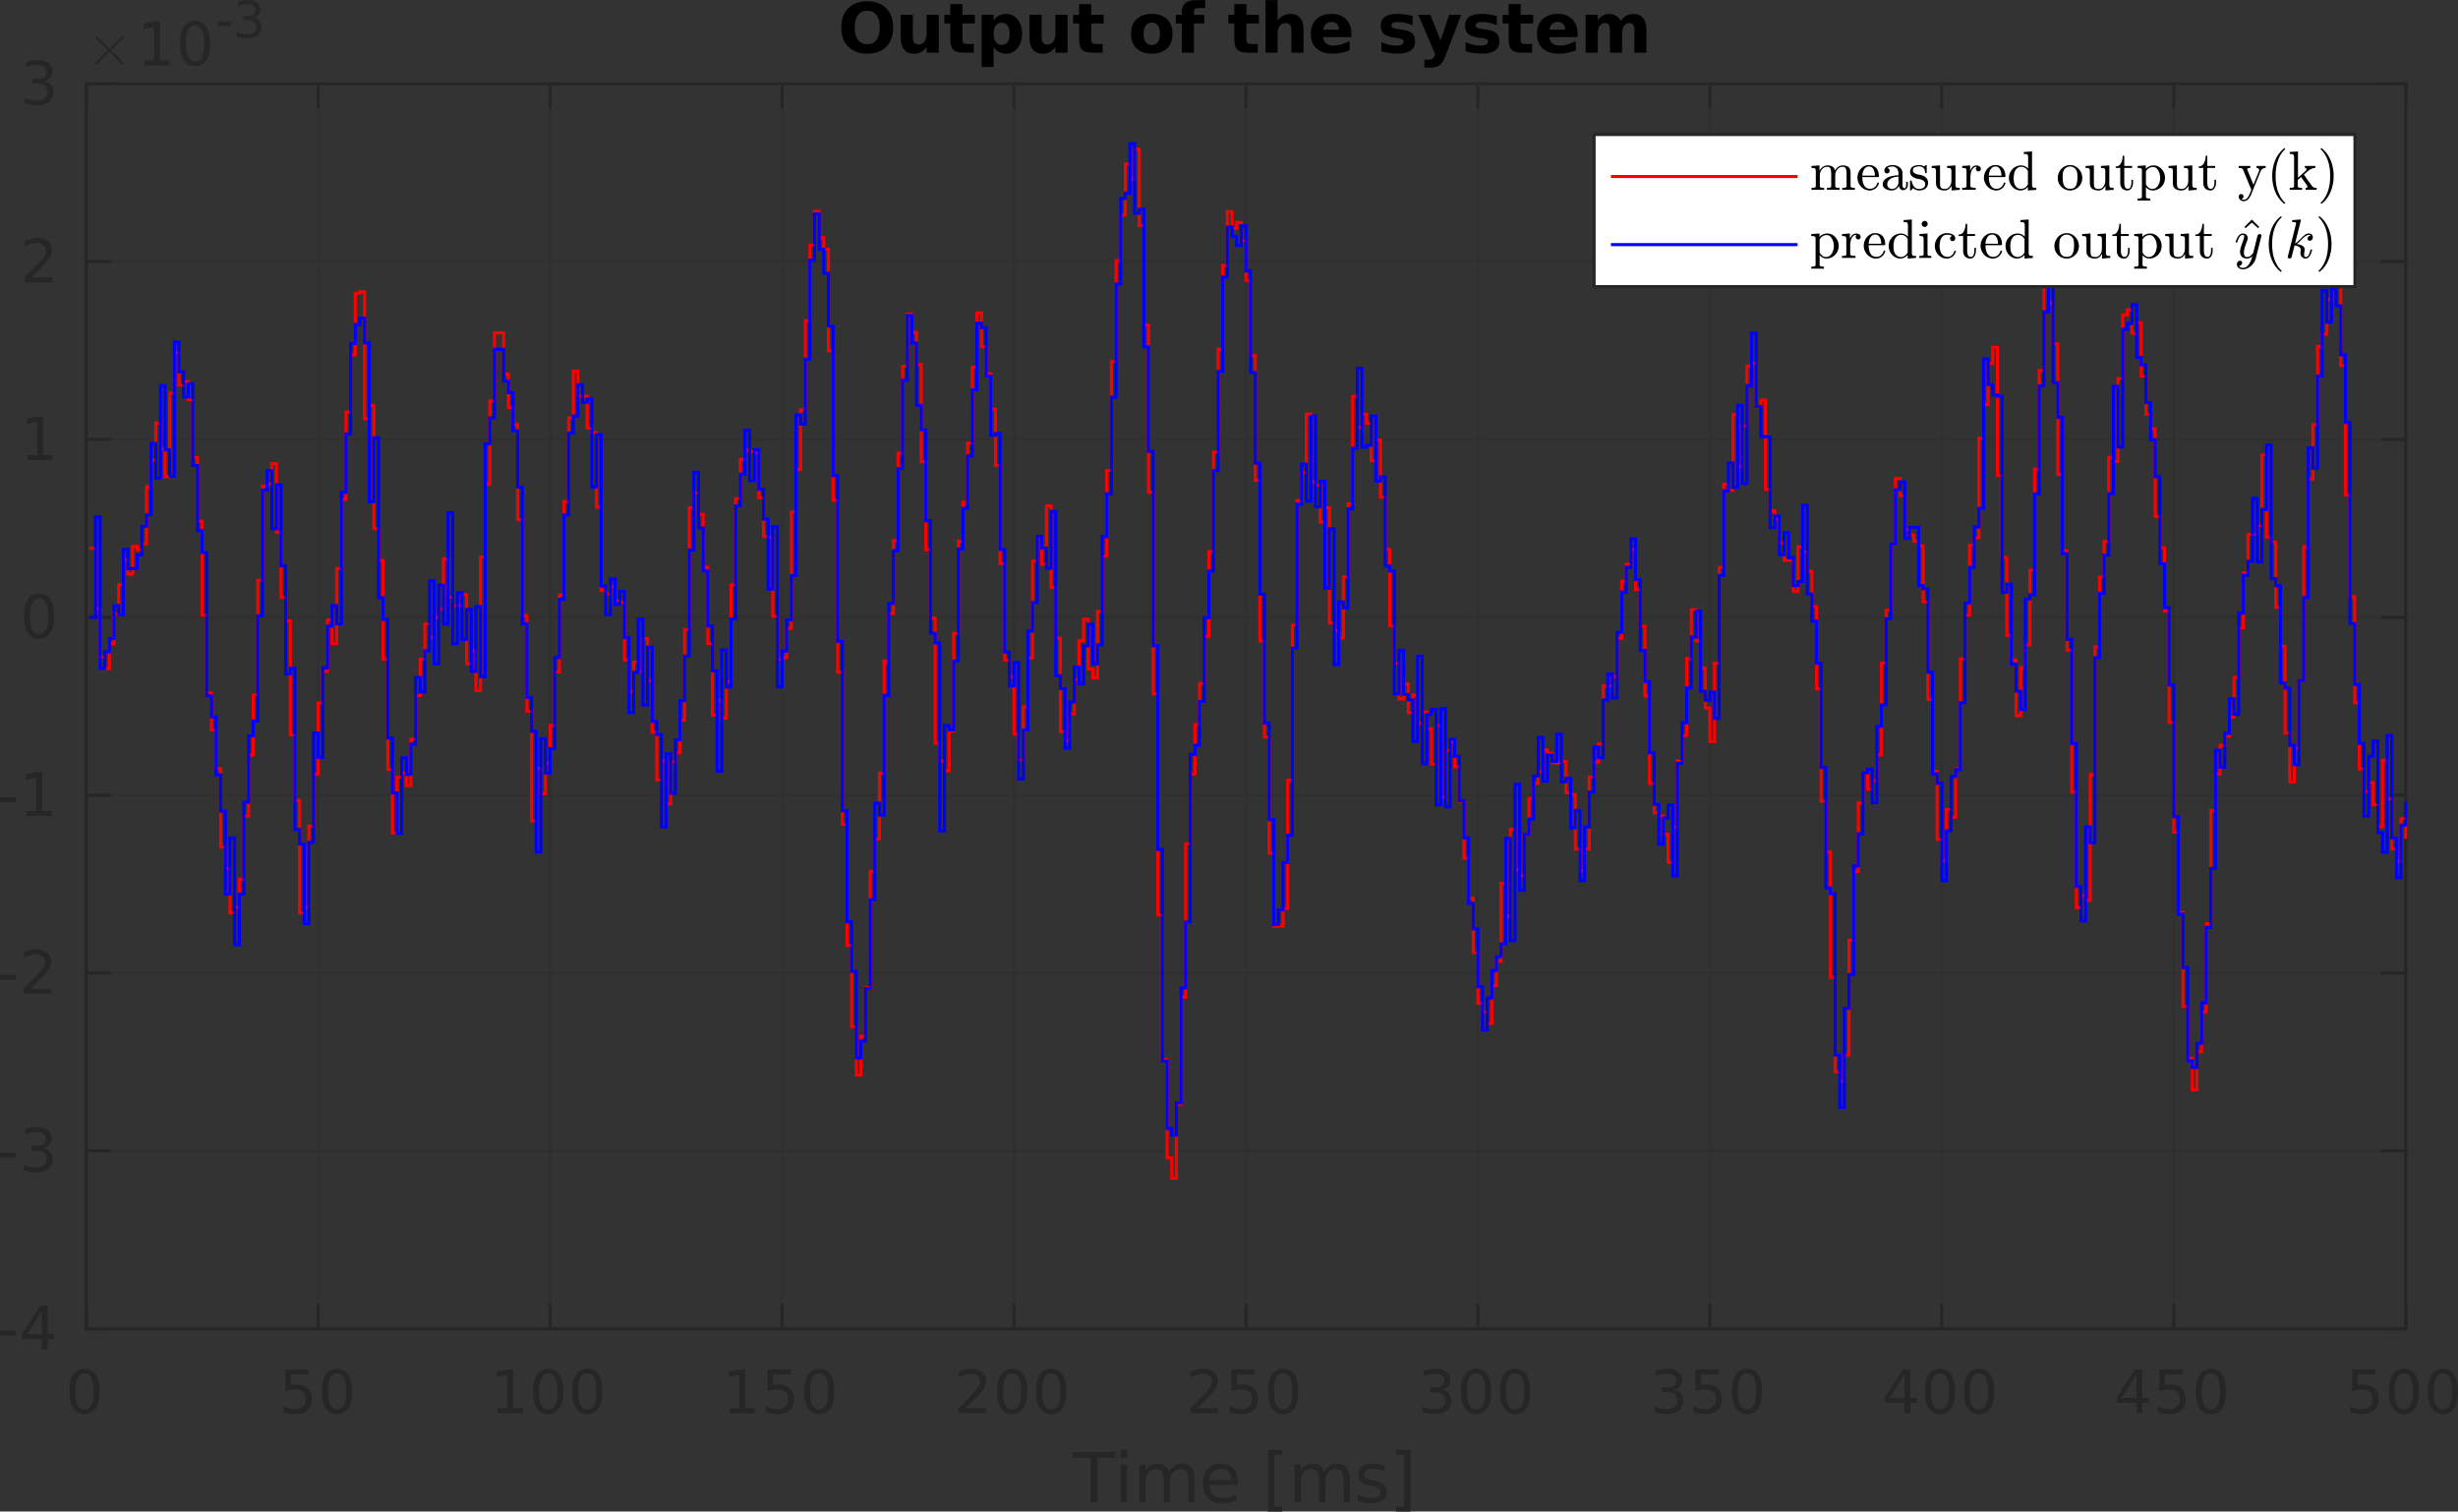 <?xml version="1.0" encoding="UTF-8" standalone="no"?>
<svg
   xmlns:dc="http://purl.org/dc/elements/1.1/"
   xmlns:cc="http://creativecommons.org/ns#"
   xmlns:rdf="http://www.w3.org/1999/02/22-rdf-syntax-ns#"
   xmlns:svg="http://www.w3.org/2000/svg"
   xmlns="http://www.w3.org/2000/svg"
   xmlns:sodipodi="http://sodipodi.sourceforge.net/DTD/sodipodi-0.dtd"
   xmlns:inkscape="http://www.inkscape.org/namespaces/inkscape"
   style="font-style:normal;font-weight:normal;font-size:12px;font-family:Dialog;color-interpolation:auto;fill:#000000;fill-opacity:1;stroke:#000000;stroke-width:1;stroke-linecap:square;stroke-linejoin:miter;stroke-miterlimit:10;stroke-dasharray:none;stroke-dashoffset:0;stroke-opacity:1;color-rendering:auto;image-rendering:auto;shape-rendering:auto;text-rendering:auto"
   width="533.039"
   height="327.823"
   version="1.1"
   id="svg345"
   sodipodi:docname="output_arx.svg"
   inkscape:version="0.92.2 2405546, 2018-03-11">
  <rect width="100%" height="100%" fill="#333333" stroke="none"/>
  <sodipodi:namedview
     pagecolor="#ffffff"
     bordercolor="#666666"
     borderopacity="1"
     objecttolerance="10"
     gridtolerance="10"
     guidetolerance="10"
     inkscape:pageopacity="0"
     inkscape:pageshadow="2"
     inkscape:window-width="1920"
     inkscape:window-height="1015"
     id="namedview347"
     showgrid="false"
     fit-margin-top="0"
     fit-margin-left="0"
     fit-margin-right="0"
     fit-margin-bottom="0"
     inkscape:zoom="1.8461538"
     inkscape:cx="258.6927"
     inkscape:cy="166.1511"
     inkscape:window-x="0"
     inkscape:window-y="0"
     inkscape:window-maximized="1"
     inkscape:current-layer="svg345" />
  <!--Generated by the Batik Graphics2D SVG Generator-->
  <defs
     id="genericDefs">
    <defs
       id="defs1">
      <clipPath
         id="clipPath1"
         clipPathUnits="userSpaceOnUse">
        <path
           id="path3"
           d="M 0,0 H 650 V 337 H 0 Z"
           inkscape:connector-curvature="0" />
      </clipPath>
    </defs>
  </defs>
  <g
     id="g103"
     style="color-interpolation:linearRGB;fill:#262626;fill-opacity:0.149;stroke:#262626;stroke-width:0.667;stroke-linecap:butt;stroke-linejoin:round;stroke-opacity:0.149;color-rendering:optimizeQuality;image-rendering:optimizeQuality;text-rendering:geometricPrecision"
     transform="translate(-66.307,-6.828)">
    <line
       id="line17"
       y1="295"
       x2="85"
       x1="85"
       style="fill:none"
       y2="25" />
    <line
       id="line19"
       y1="295"
       x2="135.3"
       x1="135.3"
       style="fill:none"
       y2="25" />
    <line
       id="line21"
       y1="295"
       x2="185.6"
       x1="185.6"
       style="fill:none"
       y2="25" />
    <line
       id="line23"
       y1="295"
       x2="235.9"
       x1="235.9"
       style="fill:none"
       y2="25" />
    <line
       id="line25"
       y1="295"
       x2="286.2"
       x1="286.2"
       style="fill:none"
       y2="25" />
    <line
       id="line27"
       y1="295"
       x2="336.5"
       x1="336.5"
       style="fill:none"
       y2="25" />
    <line
       id="line29"
       y1="295"
       x2="386.8"
       x1="386.8"
       style="fill:none"
       y2="25" />
    <line
       id="line31"
       y1="295"
       x2="437.1"
       x1="437.1"
       style="fill:none"
       y2="25" />
    <line
       id="line33"
       y1="295"
       x2="487.4"
       x1="487.4"
       style="fill:none"
       y2="25" />
    <line
       id="line35"
       y1="295"
       x2="537.7"
       x1="537.7"
       style="fill:none"
       y2="25" />
    <line
       id="line37"
       y1="295"
       x2="588"
       x1="588"
       style="fill:none"
       y2="25" />
    <line
       id="line39"
       y1="295"
       x2="85"
       x1="588"
       style="fill:none"
       y2="295" />
    <line
       id="line41"
       y1="256.429"
       x2="85"
       x1="588"
       style="fill:none"
       y2="256.429" />
    <line
       id="line43"
       y1="217.857"
       x2="85"
       x1="588"
       style="fill:none"
       y2="217.857" />
    <line
       id="line45"
       y1="179.286"
       x2="85"
       x1="588"
       style="fill:none"
       y2="179.286" />
    <line
       id="line47"
       y1="140.714"
       x2="85"
       x1="588"
       style="fill:none"
       y2="140.714" />
    <line
       id="line49"
       y1="102.143"
       x2="85"
       x1="588"
       style="fill:none"
       y2="102.143" />
    <line
       id="line51"
       y1="63.571"
       x2="85"
       x1="588"
       style="fill:none"
       y2="63.571" />
    <line
       id="line53"
       y1="25"
       x2="85"
       x1="588"
       style="fill:none"
       y2="25" />
    <line
       id="line55"
       y2="295"
       style="fill:none;fill-opacity:1;stroke-linecap:square;stroke-opacity:1"
       y1="295"
       x2="588"
       x1="85" />
    <line
       id="line57"
       y2="25"
       style="fill:none;fill-opacity:1;stroke-linecap:square;stroke-opacity:1"
       y1="25"
       x2="588"
       x1="85" />
    <line
       id="line59"
       y2="289.97"
       style="fill:none;fill-opacity:1;stroke-linecap:square;stroke-opacity:1"
       y1="295"
       x2="85"
       x1="85" />
    <line
       id="line61"
       y2="289.97"
       style="fill:none;fill-opacity:1;stroke-linecap:square;stroke-opacity:1"
       y1="295"
       x2="135.3"
       x1="135.3" />
    <line
       id="line63"
       y2="289.97"
       style="fill:none;fill-opacity:1;stroke-linecap:square;stroke-opacity:1"
       y1="295"
       x2="185.6"
       x1="185.6" />
    <line
       id="line65"
       y2="289.97"
       style="fill:none;fill-opacity:1;stroke-linecap:square;stroke-opacity:1"
       y1="295"
       x2="235.9"
       x1="235.9" />
    <line
       id="line67"
       y2="289.97"
       style="fill:none;fill-opacity:1;stroke-linecap:square;stroke-opacity:1"
       y1="295"
       x2="286.2"
       x1="286.2" />
    <line
       id="line69"
       y2="289.97"
       style="fill:none;fill-opacity:1;stroke-linecap:square;stroke-opacity:1"
       y1="295"
       x2="336.5"
       x1="336.5" />
    <line
       id="line71"
       y2="289.97"
       style="fill:none;fill-opacity:1;stroke-linecap:square;stroke-opacity:1"
       y1="295"
       x2="386.8"
       x1="386.8" />
    <line
       id="line73"
       y2="289.97"
       style="fill:none;fill-opacity:1;stroke-linecap:square;stroke-opacity:1"
       y1="295"
       x2="437.1"
       x1="437.1" />
    <line
       id="line75"
       y2="289.97"
       style="fill:none;fill-opacity:1;stroke-linecap:square;stroke-opacity:1"
       y1="295"
       x2="487.4"
       x1="487.4" />
    <line
       id="line77"
       y2="289.97"
       style="fill:none;fill-opacity:1;stroke-linecap:square;stroke-opacity:1"
       y1="295"
       x2="537.7"
       x1="537.7" />
    <line
       id="line79"
       y2="289.97"
       style="fill:none;fill-opacity:1;stroke-linecap:square;stroke-opacity:1"
       y1="295"
       x2="588"
       x1="588" />
    <line
       id="line81"
       y2="30.03"
       style="fill:none;fill-opacity:1;stroke-linecap:square;stroke-opacity:1"
       y1="25"
       x2="85"
       x1="85" />
    <line
       id="line83"
       y2="30.03"
       style="fill:none;fill-opacity:1;stroke-linecap:square;stroke-opacity:1"
       y1="25"
       x2="135.3"
       x1="135.3" />
    <line
       id="line85"
       y2="30.03"
       style="fill:none;fill-opacity:1;stroke-linecap:square;stroke-opacity:1"
       y1="25"
       x2="185.6"
       x1="185.6" />
    <line
       id="line87"
       y2="30.03"
       style="fill:none;fill-opacity:1;stroke-linecap:square;stroke-opacity:1"
       y1="25"
       x2="235.9"
       x1="235.9" />
    <line
       id="line89"
       y2="30.03"
       style="fill:none;fill-opacity:1;stroke-linecap:square;stroke-opacity:1"
       y1="25"
       x2="286.2"
       x1="286.2" />
    <line
       id="line91"
       y2="30.03"
       style="fill:none;fill-opacity:1;stroke-linecap:square;stroke-opacity:1"
       y1="25"
       x2="336.5"
       x1="336.5" />
    <line
       id="line93"
       y2="30.03"
       style="fill:none;fill-opacity:1;stroke-linecap:square;stroke-opacity:1"
       y1="25"
       x2="386.8"
       x1="386.8" />
    <line
       id="line95"
       y2="30.03"
       style="fill:none;fill-opacity:1;stroke-linecap:square;stroke-opacity:1"
       y1="25"
       x2="437.1"
       x1="437.1" />
    <line
       id="line97"
       y2="30.03"
       style="fill:none;fill-opacity:1;stroke-linecap:square;stroke-opacity:1"
       y1="25"
       x2="487.4"
       x1="487.4" />
    <line
       id="line99"
       y2="30.03"
       style="fill:none;fill-opacity:1;stroke-linecap:square;stroke-opacity:1"
       y1="25"
       x2="537.7"
       x1="537.7" />
    <line
       id="line101"
       y2="30.03"
       style="fill:none;fill-opacity:1;stroke-linecap:square;stroke-opacity:1"
       y1="25"
       x2="588"
       x1="588" />
  </g>
  <g
     id="g107"
     style="font-size:13.333px;font-family:SansSerif;color-interpolation:linearRGB;fill:#262626;stroke:#262626;color-rendering:optimizeQuality;image-rendering:optimizeQuality;text-rendering:geometricPrecision"
     transform="translate(18.693,293.505)">
    <path
       inkscape:connector-curvature="0"
       id="path105"
       d="m -0.375,4.359 q -0.984,0 -1.484,0.977 -0.5,0.977 -0.5,2.93 0,1.953 0.5,2.93 0.5,0.977 1.484,0.977 1,0 1.5,-0.977 0.5,-0.977 0.5,-2.93 0,-1.953 -0.5,-2.93 -0.5,-0.977 -1.5,-0.977 z m 0,-1.016 q 1.594,0 2.438,1.266 0.844,1.266 0.844,3.656 0,2.391 -0.844,3.656 -0.844,1.266 -2.438,1.266 -1.578,0 -2.422,-1.266 -0.844,-1.266 -0.844,-3.656 0,-2.391 0.844,-3.656 0.844,-1.266 2.422,-1.266 z"
       style="stroke:none" />
  </g>
  <g
     id="g111"
     style="font-size:13.333px;font-family:SansSerif;color-interpolation:linearRGB;fill:#262626;stroke:#262626;color-rendering:optimizeQuality;image-rendering:optimizeQuality;text-rendering:geometricPrecision"
     transform="translate(68.993,293.505)">
    <path
       inkscape:connector-curvature="0"
       id="path109"
       d="m -7.094,3.516 h 5.031 v 1.094 h -3.859 v 2.312 q 0.281,-0.094 0.562,-0.141 0.281,-0.047 0.547,-0.047 1.594,0 2.523,0.867 0.93,0.867 0.93,2.352 0,1.531 -0.953,2.383 -0.953,0.852 -2.688,0.852 -0.594,0 -1.219,-0.102 -0.625,-0.102 -1.281,-0.305 v -1.297 q 0.578,0.312 1.188,0.469 0.609,0.156 1.281,0.156 1.109,0 1.75,-0.578 0.641,-0.578 0.641,-1.578 0,-0.984 -0.641,-1.562 -0.641,-0.578 -1.75,-0.578 -0.516,0 -1.024,0.117 -0.508,0.117 -1.039,0.351 z M 4.095,4.359 q -0.984,0 -1.484,0.977 -0.5,0.977 -0.5,2.93 0,1.953 0.5,2.93 0.5,0.977 1.484,0.977 1,0 1.5,-0.977 0.5,-0.977 0.5,-2.93 0,-1.953 -0.5,-2.93 -0.5,-0.977 -1.5,-0.977 z m 0,-1.016 q 1.594,0 2.438,1.266 0.844,1.266 0.844,3.656 0,2.391 -0.844,3.656 -0.844,1.266 -2.438,1.266 -1.578,0 -2.422,-1.266 Q 0.829,10.656 0.829,8.266 0.829,5.875 1.673,4.609 2.517,3.344 4.095,3.344 Z"
       style="stroke:none" />
  </g>
  <g
     id="g115"
     style="font-size:13.333px;font-family:SansSerif;color-interpolation:linearRGB;fill:#262626;stroke:#262626;color-rendering:optimizeQuality;image-rendering:optimizeQuality;text-rendering:geometricPrecision"
     transform="translate(119.293,293.505)">
    <path
       inkscape:connector-curvature="0"
       id="path113"
       d="m -11.391,11.922 h 2.094 V 4.688 l -2.281,0.453 V 3.984 l 2.266,-0.469 h 1.297 v 8.406 h 2.094 V 13 h -5.469 z M -0.405,4.359 q -0.984,0 -1.484,0.977 -0.5,0.977 -0.5,2.93 0,1.953 0.5,2.93 0.5,0.977 1.484,0.977 1,0 1.5,-0.977 0.5,-0.977 0.5,-2.93 0,-1.953 -0.5,-2.93 -0.5,-0.977 -1.5,-0.977 z m 0,-1.016 q 1.594,0 2.438,1.266 0.844,1.266 0.844,3.656 0,2.391 -0.844,3.656 -0.844,1.266 -2.438,1.266 -1.578,0 -2.422,-1.266 -0.844,-1.266 -0.844,-3.656 0,-2.391 0.844,-3.656 0.844,-1.266 2.422,-1.266 z m 8.47,1.016 q -0.984,0 -1.484,0.977 -0.5,0.977 -0.5,2.93 0,1.953 0.5,2.93 0.5,0.977 1.484,0.977 1,0 1.5,-0.977 0.5,-0.977 0.5,-2.93 0,-1.953 -0.5,-2.93 -0.5,-0.977 -1.5,-0.977 z m 0,-1.016 q 1.594,0 2.438,1.266 0.844,1.266 0.844,3.656 0,2.391 -0.844,3.656 -0.844,1.266 -2.438,1.266 -1.578,0 -2.422,-1.266 Q 4.799,10.656 4.799,8.266 4.799,5.875 5.643,4.609 6.487,3.344 8.065,3.344 Z"
       style="stroke:none" />
  </g>
  <g
     id="g119"
     style="font-size:13.333px;font-family:SansSerif;color-interpolation:linearRGB;fill:#262626;stroke:#262626;color-rendering:optimizeQuality;image-rendering:optimizeQuality;text-rendering:geometricPrecision"
     transform="translate(169.593,293.505)">
    <path
       inkscape:connector-curvature="0"
       id="path117"
       d="m -11.391,11.922 h 2.094 V 4.688 l -2.281,0.453 V 3.984 l 2.266,-0.469 h 1.297 v 8.406 h 2.094 V 13 h -5.469 z m 8.267,-8.406 h 5.031 v 1.094 h -3.859 v 2.312 q 0.281,-0.094 0.562,-0.141 0.281,-0.047 0.547,-0.047 1.594,0 2.523,0.867 0.93,0.867 0.93,2.352 0,1.531 -0.953,2.383 -0.953,0.852 -2.688,0.852 -0.594,0 -1.219,-0.102 -0.625,-0.102 -1.281,-0.305 v -1.297 q 0.578,0.312 1.188,0.469 0.609,0.156 1.281,0.156 1.109,0 1.75,-0.578 0.641,-0.578 0.641,-1.578 0,-0.984 -0.641,-1.562 -0.641,-0.578 -1.75,-0.578 -0.516,0 -1.024,0.117 -0.508,0.117 -1.039,0.351 z M 8.065,4.359 q -0.984,0 -1.484,0.977 -0.5,0.977 -0.5,2.93 0,1.953 0.5,2.93 0.5,0.977 1.484,0.977 1,0 1.5,-0.977 0.5,-0.977 0.5,-2.93 0,-1.953 -0.5,-2.93 -0.5,-0.977 -1.5,-0.977 z m 0,-1.016 q 1.594,0 2.438,1.266 0.844,1.266 0.844,3.656 0,2.391 -0.844,3.656 -0.844,1.266 -2.438,1.266 -1.578,0 -2.422,-1.266 Q 4.799,10.656 4.799,8.266 4.799,5.875 5.643,4.609 6.487,3.344 8.065,3.344 Z"
       style="stroke:none" />
  </g>
  <g
     id="g123"
     style="font-size:13.333px;font-family:SansSerif;color-interpolation:linearRGB;fill:#262626;stroke:#262626;color-rendering:optimizeQuality;image-rendering:optimizeQuality;text-rendering:geometricPrecision"
     transform="translate(219.893,293.505)">
    <path
       inkscape:connector-curvature="0"
       id="path121"
       d="m -10.5,11.922 h 4.469 V 13 h -6.016 v -1.078 q 0.734,-0.75 1.992,-2.023 Q -8.797,8.625 -8.469,8.25 -7.859,7.562 -7.617,7.078 -7.375,6.594 -7.375,6.141 q 0,-0.766 -0.523,-1.234 -0.523,-0.469 -1.383,-0.469 -0.609,0 -1.274,0.203 -0.664,0.203 -1.43,0.641 V 3.984 q 0.781,-0.312 1.453,-0.477 0.672,-0.164 1.219,-0.164 1.484,0 2.359,0.742 0.875,0.742 0.875,1.977 0,0.578 -0.219,1.102 -0.219,0.523 -0.797,1.226 -0.156,0.188 -1.008,1.07 -0.852,0.883 -2.398,2.461 z M -0.405,4.359 q -0.984,0 -1.484,0.977 -0.5,0.977 -0.5,2.93 0,1.953 0.5,2.93 0.5,0.977 1.484,0.977 1,0 1.5,-0.977 0.5,-0.977 0.5,-2.93 0,-1.953 -0.5,-2.93 -0.5,-0.977 -1.5,-0.977 z m 0,-1.016 q 1.594,0 2.438,1.266 0.844,1.266 0.844,3.656 0,2.391 -0.844,3.656 -0.844,1.266 -2.438,1.266 -1.578,0 -2.422,-1.266 -0.844,-1.266 -0.844,-3.656 0,-2.391 0.844,-3.656 0.844,-1.266 2.422,-1.266 z m 8.47,1.016 q -0.984,0 -1.484,0.977 -0.5,0.977 -0.5,2.93 0,1.953 0.5,2.93 0.5,0.977 1.484,0.977 1,0 1.5,-0.977 0.5,-0.977 0.5,-2.93 0,-1.953 -0.5,-2.93 -0.5,-0.977 -1.5,-0.977 z m 0,-1.016 q 1.594,0 2.438,1.266 0.844,1.266 0.844,3.656 0,2.391 -0.844,3.656 -0.844,1.266 -2.438,1.266 -1.578,0 -2.422,-1.266 Q 4.799,10.656 4.799,8.266 4.799,5.875 5.643,4.609 6.487,3.344 8.065,3.344 Z"
       style="stroke:none" />
  </g>
  <g
     id="g127"
     style="font-size:13.333px;font-family:SansSerif;color-interpolation:linearRGB;fill:#262626;stroke:#262626;color-rendering:optimizeQuality;image-rendering:optimizeQuality;text-rendering:geometricPrecision"
     transform="translate(270.193,293.505)">
    <path
       inkscape:connector-curvature="0"
       id="path125"
       d="m -10.5,11.922 h 4.469 V 13 h -6.016 v -1.078 q 0.734,-0.75 1.992,-2.023 Q -8.797,8.625 -8.469,8.25 -7.859,7.562 -7.617,7.078 -7.375,6.594 -7.375,6.141 q 0,-0.766 -0.523,-1.234 -0.523,-0.469 -1.383,-0.469 -0.609,0 -1.274,0.203 -0.664,0.203 -1.43,0.641 V 3.984 q 0.781,-0.312 1.453,-0.477 0.672,-0.164 1.219,-0.164 1.484,0 2.359,0.742 0.875,0.742 0.875,1.977 0,0.578 -0.219,1.102 -0.219,0.523 -0.797,1.226 -0.156,0.188 -1.008,1.07 -0.852,0.883 -2.398,2.461 z m 7.376,-8.406 h 5.031 v 1.094 h -3.859 v 2.312 q 0.281,-0.094 0.562,-0.141 0.281,-0.047 0.547,-0.047 1.594,0 2.523,0.867 0.93,0.867 0.93,2.352 0,1.531 -0.953,2.383 -0.953,0.852 -2.688,0.852 -0.594,0 -1.219,-0.102 -0.625,-0.102 -1.281,-0.305 v -1.297 q 0.578,0.312 1.188,0.469 0.609,0.156 1.281,0.156 1.109,0 1.75,-0.578 0.641,-0.578 0.641,-1.578 0,-0.984 -0.641,-1.562 -0.641,-0.578 -1.75,-0.578 -0.516,0 -1.024,0.117 -0.508,0.117 -1.039,0.351 z M 8.065,4.359 q -0.984,0 -1.484,0.977 -0.5,0.977 -0.5,2.93 0,1.953 0.5,2.93 0.5,0.977 1.484,0.977 1,0 1.5,-0.977 0.5,-0.977 0.5,-2.93 0,-1.953 -0.5,-2.93 -0.5,-0.977 -1.5,-0.977 z m 0,-1.016 q 1.594,0 2.438,1.266 0.844,1.266 0.844,3.656 0,2.391 -0.844,3.656 -0.844,1.266 -2.438,1.266 -1.578,0 -2.422,-1.266 Q 4.799,10.656 4.799,8.266 4.799,5.875 5.643,4.609 6.487,3.344 8.065,3.344 Z"
       style="stroke:none" />
  </g>
  <g
     id="g131"
     style="font-size:13.333px;font-family:SansSerif;color-interpolation:linearRGB;fill:#262626;stroke:#262626;color-rendering:optimizeQuality;image-rendering:optimizeQuality;text-rendering:geometricPrecision"
     transform="translate(320.493,293.505)">
    <path
       inkscape:connector-curvature="0"
       id="path129"
       d="m -7.719,7.891 q 0.922,0.203 1.438,0.82 0.516,0.617 0.516,1.539 0,1.391 -0.969,2.164 -0.969,0.773 -2.75,0.773 -0.594,0 -1.226,-0.117 -0.633,-0.117 -1.305,-0.351 v -1.25 q 0.547,0.312 1.18,0.476 0.633,0.164 1.32,0.164 1.203,0 1.836,-0.477 0.633,-0.477 0.633,-1.383 0,-0.844 -0.586,-1.312 -0.586,-0.469 -1.633,-0.469 H -10.375 V 7.406 h 1.156 q 0.953,0 1.453,-0.375 0.5,-0.375 0.5,-1.094 0,-0.719 -0.516,-1.109 -0.516,-0.391 -1.484,-0.391 -0.531,0 -1.133,0.109 Q -11,4.656 -11.719,4.906 V 3.75 Q -11,3.547 -10.359,3.445 q 0.641,-0.102 1.203,-0.102 1.469,0 2.32,0.664 0.852,0.664 0.852,1.805 0,0.781 -0.453,1.328 -0.453,0.547 -1.281,0.75 z m 7.314,-3.531 q -0.984,0 -1.484,0.977 -0.5,0.977 -0.5,2.93 0,1.953 0.5,2.93 0.5,0.977 1.484,0.977 1,0 1.5,-0.977 0.5,-0.977 0.5,-2.93 0,-1.953 -0.5,-2.93 -0.5,-0.977 -1.5,-0.977 z m 0,-1.016 q 1.594,0 2.438,1.266 0.844,1.266 0.844,3.656 0,2.391 -0.844,3.656 -0.844,1.266 -2.438,1.266 -1.578,0 -2.422,-1.266 -0.844,-1.266 -0.844,-3.656 0,-2.391 0.844,-3.656 0.844,-1.266 2.422,-1.266 z m 8.47,1.016 q -0.984,0 -1.484,0.977 -0.5,0.977 -0.5,2.93 0,1.953 0.5,2.93 0.5,0.977 1.484,0.977 1,0 1.5,-0.977 0.5,-0.977 0.5,-2.93 0,-1.953 -0.5,-2.93 -0.5,-0.977 -1.5,-0.977 z m 0,-1.016 q 1.594,0 2.438,1.266 0.844,1.266 0.844,3.656 0,2.391 -0.844,3.656 -0.844,1.266 -2.438,1.266 -1.578,0 -2.422,-1.266 Q 4.799,10.656 4.799,8.266 4.799,5.875 5.643,4.609 6.487,3.344 8.065,3.344 Z"
       style="stroke:none" />
  </g>
  <g
     id="g135"
     style="font-size:13.333px;font-family:SansSerif;color-interpolation:linearRGB;fill:#262626;stroke:#262626;color-rendering:optimizeQuality;image-rendering:optimizeQuality;text-rendering:geometricPrecision"
     transform="translate(370.793,293.505)">
    <path
       inkscape:connector-curvature="0"
       id="path133"
       d="m -7.719,7.891 q 0.922,0.203 1.438,0.82 0.516,0.617 0.516,1.539 0,1.391 -0.969,2.164 -0.969,0.773 -2.75,0.773 -0.594,0 -1.226,-0.117 -0.633,-0.117 -1.305,-0.351 v -1.25 q 0.547,0.312 1.18,0.476 0.633,0.164 1.32,0.164 1.203,0 1.836,-0.477 0.633,-0.477 0.633,-1.383 0,-0.844 -0.586,-1.312 -0.586,-0.469 -1.633,-0.469 H -10.375 V 7.406 h 1.156 q 0.953,0 1.453,-0.375 0.5,-0.375 0.5,-1.094 0,-0.719 -0.516,-1.109 -0.516,-0.391 -1.484,-0.391 -0.531,0 -1.133,0.109 Q -11,4.656 -11.719,4.906 V 3.75 Q -11,3.547 -10.359,3.445 q 0.641,-0.102 1.203,-0.102 1.469,0 2.32,0.664 0.852,0.664 0.852,1.805 0,0.781 -0.453,1.328 -0.453,0.547 -1.281,0.75 z m 4.595,-4.375 h 5.031 v 1.094 h -3.859 v 2.312 q 0.281,-0.094 0.562,-0.141 0.281,-0.047 0.547,-0.047 1.594,0 2.523,0.867 0.93,0.867 0.93,2.352 0,1.531 -0.953,2.383 -0.953,0.852 -2.688,0.852 -0.594,0 -1.219,-0.102 -0.625,-0.102 -1.281,-0.305 v -1.297 q 0.578,0.312 1.188,0.469 0.609,0.156 1.281,0.156 1.109,0 1.75,-0.578 0.641,-0.578 0.641,-1.578 0,-0.984 -0.641,-1.562 -0.641,-0.578 -1.75,-0.578 -0.516,0 -1.024,0.117 -0.508,0.117 -1.039,0.351 z M 8.065,4.359 q -0.984,0 -1.484,0.977 -0.5,0.977 -0.5,2.93 0,1.953 0.5,2.93 0.5,0.977 1.484,0.977 1,0 1.5,-0.977 0.5,-0.977 0.5,-2.93 0,-1.953 -0.5,-2.93 -0.5,-0.977 -1.5,-0.977 z m 0,-1.016 q 1.594,0 2.438,1.266 0.844,1.266 0.844,3.656 0,2.391 -0.844,3.656 -0.844,1.266 -2.438,1.266 -1.578,0 -2.422,-1.266 Q 4.799,10.656 4.799,8.266 4.799,5.875 5.643,4.609 6.487,3.344 8.065,3.344 Z"
       style="stroke:none" />
  </g>
  <g
     id="g139"
     style="font-size:13.333px;font-family:SansSerif;color-interpolation:linearRGB;fill:#262626;stroke:#262626;color-rendering:optimizeQuality;image-rendering:optimizeQuality;text-rendering:geometricPrecision"
     transform="translate(421.093,293.505)">
    <path
       inkscape:connector-curvature="0"
       id="path137"
       d="m -8.094,4.641 -3.234,5.062 h 3.234 z m -0.328,-1.125 h 1.609 v 6.188 h 1.359 v 1.062 H -6.812 V 13 h -1.281 v -2.234 h -4.266 V 9.531 Z m 8.017,0.844 q -0.984,0 -1.484,0.977 -0.5,0.977 -0.5,2.93 0,1.953 0.5,2.93 0.5,0.977 1.484,0.977 1,0 1.5,-0.977 0.5,-0.977 0.5,-2.93 0,-1.953 -0.5,-2.93 -0.5,-0.977 -1.5,-0.977 z m 0,-1.016 q 1.594,0 2.438,1.266 0.844,1.266 0.844,3.656 0,2.391 -0.844,3.656 -0.844,1.266 -2.438,1.266 -1.578,0 -2.422,-1.266 -0.844,-1.266 -0.844,-3.656 0,-2.391 0.844,-3.656 0.844,-1.266 2.422,-1.266 z m 8.47,1.016 q -0.984,0 -1.484,0.977 -0.5,0.977 -0.5,2.93 0,1.953 0.5,2.93 0.5,0.977 1.484,0.977 1,0 1.5,-0.977 0.5,-0.977 0.5,-2.93 0,-1.953 -0.5,-2.93 -0.5,-0.977 -1.5,-0.977 z m 0,-1.016 q 1.594,0 2.438,1.266 0.844,1.266 0.844,3.656 0,2.391 -0.844,3.656 -0.844,1.266 -2.438,1.266 -1.578,0 -2.422,-1.266 Q 4.799,10.656 4.799,8.266 4.799,5.875 5.643,4.609 6.487,3.344 8.065,3.344 Z"
       style="stroke:none" />
  </g>
  <g
     id="g143"
     style="font-size:13.333px;font-family:SansSerif;color-interpolation:linearRGB;fill:#262626;stroke:#262626;color-rendering:optimizeQuality;image-rendering:optimizeQuality;text-rendering:geometricPrecision"
     transform="translate(471.393,293.505)">
    <path
       inkscape:connector-curvature="0"
       id="path141"
       d="m -8.094,4.641 -3.234,5.062 h 3.234 z m -0.328,-1.125 h 1.609 v 6.188 h 1.359 v 1.062 H -6.812 V 13 h -1.281 v -2.234 h -4.266 V 9.531 Z m 5.298,0 h 5.031 v 1.094 h -3.859 v 2.312 q 0.281,-0.094 0.562,-0.141 0.281,-0.047 0.547,-0.047 1.594,0 2.523,0.867 0.93,0.867 0.93,2.352 0,1.531 -0.953,2.383 -0.953,0.852 -2.688,0.852 -0.594,0 -1.219,-0.102 -0.625,-0.102 -1.281,-0.305 v -1.297 q 0.578,0.312 1.188,0.469 0.609,0.156 1.281,0.156 1.109,0 1.75,-0.578 0.641,-0.578 0.641,-1.578 0,-0.984 -0.641,-1.562 -0.641,-0.578 -1.75,-0.578 -0.516,0 -1.024,0.117 -0.508,0.117 -1.039,0.351 z M 8.065,4.359 q -0.984,0 -1.484,0.977 -0.5,0.977 -0.5,2.93 0,1.953 0.5,2.93 0.5,0.977 1.484,0.977 1,0 1.5,-0.977 0.5,-0.977 0.5,-2.93 0,-1.953 -0.5,-2.93 -0.5,-0.977 -1.5,-0.977 z m 0,-1.016 q 1.594,0 2.438,1.266 0.844,1.266 0.844,3.656 0,2.391 -0.844,3.656 -0.844,1.266 -2.438,1.266 -1.578,0 -2.422,-1.266 Q 4.799,10.656 4.799,8.266 4.799,5.875 5.643,4.609 6.487,3.344 8.065,3.344 Z"
       style="stroke:none" />
  </g>
  <g
     id="g147"
     style="font-size:13.333px;font-family:SansSerif;color-interpolation:linearRGB;fill:#262626;stroke:#262626;color-rendering:optimizeQuality;image-rendering:optimizeQuality;text-rendering:geometricPrecision"
     transform="translate(521.693,293.505)">
    <path
       inkscape:connector-curvature="0"
       id="path145"
       d="m -11.594,3.516 h 5.031 v 1.094 h -3.859 v 2.312 q 0.281,-0.094 0.562,-0.141 0.281,-0.047 0.547,-0.047 1.594,0 2.523,0.867 0.93,0.867 0.93,2.352 0,1.531 -0.953,2.383 -0.953,0.852 -2.688,0.852 -0.594,0 -1.219,-0.102 -0.625,-0.102 -1.281,-0.305 v -1.297 q 0.578,0.312 1.188,0.469 0.609,0.156 1.281,0.156 1.109,0 1.75,-0.578 0.641,-0.578 0.641,-1.578 0,-0.984 -0.641,-1.562 -0.641,-0.578 -1.75,-0.578 -0.516,0 -1.024,0.117 -0.508,0.117 -1.039,0.351 z m 11.189,0.844 q -0.984,0 -1.484,0.977 -0.5,0.977 -0.5,2.93 0,1.953 0.5,2.93 0.5,0.977 1.484,0.977 1,0 1.5,-0.977 0.5,-0.977 0.5,-2.93 0,-1.953 -0.5,-2.93 -0.5,-0.977 -1.5,-0.977 z m 0,-1.016 q 1.594,0 2.438,1.266 0.844,1.266 0.844,3.656 0,2.391 -0.844,3.656 -0.844,1.266 -2.438,1.266 -1.578,0 -2.422,-1.266 -0.844,-1.266 -0.844,-3.656 0,-2.391 0.844,-3.656 0.844,-1.266 2.422,-1.266 z m 8.47,1.016 q -0.984,0 -1.484,0.977 -0.5,0.977 -0.5,2.93 0,1.953 0.5,2.93 0.5,0.977 1.484,0.977 1,0 1.5,-0.977 0.5,-0.977 0.5,-2.93 0,-1.953 -0.5,-2.93 -0.5,-0.977 -1.5,-0.977 z m 0,-1.016 q 1.594,0 2.438,1.266 0.844,1.266 0.844,3.656 0,2.391 -0.844,3.656 -0.844,1.266 -2.438,1.266 -1.578,0 -2.422,-1.266 Q 4.799,10.656 4.799,8.266 4.799,5.875 5.643,4.609 6.487,3.344 8.065,3.344 Z"
       style="stroke:none" />
  </g>
  <g
     id="g151"
     style="font-size:14.667px;font-family:SansSerif;color-interpolation:linearRGB;fill:#262626;stroke:#262626;color-rendering:optimizeQuality;image-rendering:optimizeQuality;text-rendering:geometricPrecision"
     transform="translate(270.193,311.839)">
    <path
       inkscape:connector-curvature="0"
       id="path149"
       d="m -37.547,3.062 h 9.25 v 1.25 h -3.875 V 14 h -1.484 V 4.312 h -3.891 z m 10.406,2.734 h 1.359 V 14 h -1.359 z m 0,-3.188 h 1.359 v 1.703 h -1.359 z m 10.463,4.766 q 0.516,-0.906 1.219,-1.344 0.703,-0.437 1.656,-0.437 1.281,0 1.976,0.898 0.695,0.898 0.695,2.555 V 14 H -12.491 V 9.094 q 0,-1.188 -0.422,-1.758 -0.422,-0.57 -1.266,-0.57 -1.047,0 -1.656,0.695 -0.609,0.695 -0.609,1.899 V 14 h -1.359 V 9.094 q 0,-1.188 -0.414,-1.758 -0.414,-0.57 -1.289,-0.57 -1.031,0 -1.641,0.703 -0.609,0.703 -0.609,1.891 V 14 H -23.116 V 5.797 h 1.359 v 1.281 q 0.453,-0.766 1.102,-1.125 0.648,-0.359 1.539,-0.359 0.891,0 1.516,0.453 0.625,0.453 0.922,1.328 z m 14.918,2.188 v 0.656 h -6.203 q 0.094,1.391 0.844,2.117 0.75,0.727 2.078,0.727 0.781,0 1.508,-0.188 0.727,-0.188 1.445,-0.562 v 1.266 q -0.719,0.312 -1.484,0.477 -0.766,0.164 -1.547,0.164 -1.953,0 -3.102,-1.149 -1.148,-1.148 -1.148,-3.086 0,-2.016 1.086,-3.203 1.086,-1.187 2.93,-1.187 1.656,0 2.625,1.07 0.969,1.07 0.969,2.898 z M -3.12,9.172 q -0.016,-1.109 -0.617,-1.774 -0.602,-0.664 -1.602,-0.664 -1.125,0 -1.805,0.641 -0.68,0.641 -0.773,1.797 z M 4.774,2.609 H 7.868 v 1.047 h -1.75 v 11.281 h 1.75 v 1.047 H 4.774 Z M 16.992,7.375 q 0.516,-0.906 1.219,-1.344 0.703,-0.437 1.656,-0.437 1.281,0 1.977,0.898 0.695,0.898 0.695,2.555 V 14 H 21.18 V 9.094 q 0,-1.188 -0.422,-1.758 -0.422,-0.57 -1.266,-0.57 -1.047,0 -1.656,0.695 -0.609,0.695 -0.609,1.899 V 14 H 15.867 V 9.094 q 0,-1.188 -0.414,-1.758 -0.414,-0.57 -1.289,-0.57 -1.031,0 -1.641,0.703 -0.609,0.703 -0.609,1.891 V 14 H 10.555 V 5.797 h 1.359 v 1.281 q 0.453,-0.766 1.101,-1.125 0.648,-0.359 1.539,-0.359 0.891,0 1.516,0.453 0.625,0.453 0.922,1.328 z M 30.113,6.031 V 7.312 Q 29.55,7.016 28.933,6.875 28.316,6.734 27.66,6.734 q -1.016,0 -1.516,0.305 -0.5,0.305 -0.5,0.914 0,0.469 0.359,0.734 0.359,0.266 1.453,0.516 l 0.453,0.109 q 1.438,0.297 2.039,0.859 0.602,0.562 0.602,1.562 0,1.141 -0.898,1.812 -0.898,0.672 -2.492,0.672 -0.656,0 -1.367,-0.133 -0.711,-0.133 -1.508,-0.383 v -1.391 q 0.75,0.391 1.477,0.578 0.727,0.188 1.43,0.188 0.953,0 1.469,-0.32 0.516,-0.32 0.516,-0.914 0,-0.547 -0.375,-0.844 -0.375,-0.297 -1.625,-0.562 l -0.469,-0.109 q -1.25,-0.266 -1.805,-0.812 -0.555,-0.547 -0.555,-1.5 0,-1.156 0.82,-1.789 0.82,-0.633 2.32,-0.633 0.75,0 1.414,0.109 0.664,0.109 1.211,0.328 z m 5.558,-3.422 v 13.375 h -3.109 v -1.047 h 1.75 V 3.656 h -1.75 V 2.609 Z"
       style="stroke:none" />
  </g>
  <g
     id="g189"
     style="color-interpolation:linearRGB;fill:#262626;stroke:#262626;stroke-width:0.667;stroke-linejoin:round;color-rendering:optimizeQuality;image-rendering:optimizeQuality;text-rendering:geometricPrecision"
     transform="translate(-66.307,-6.828)">
    <line
       id="line153"
       y1="295"
       x2="85"
       x1="85"
       style="fill:none"
       y2="25" />
    <line
       id="line155"
       y1="295"
       x2="588"
       x1="588"
       style="fill:none"
       y2="25" />
    <line
       id="line157"
       y1="295"
       x2="90.03"
       x1="85"
       style="fill:none"
       y2="295" />
    <line
       id="line159"
       y1="256.429"
       x2="90.03"
       x1="85"
       style="fill:none"
       y2="256.429" />
    <line
       id="line161"
       y1="217.857"
       x2="90.03"
       x1="85"
       style="fill:none"
       y2="217.857" />
    <line
       id="line163"
       y1="179.286"
       x2="90.03"
       x1="85"
       style="fill:none"
       y2="179.286" />
    <line
       id="line165"
       y1="140.714"
       x2="90.03"
       x1="85"
       style="fill:none"
       y2="140.714" />
    <line
       id="line167"
       y1="102.143"
       x2="90.03"
       x1="85"
       style="fill:none"
       y2="102.143" />
    <line
       id="line169"
       y1="63.571"
       x2="90.03"
       x1="85"
       style="fill:none"
       y2="63.571" />
    <line
       id="line171"
       y1="25"
       x2="90.03"
       x1="85"
       style="fill:none"
       y2="25" />
    <line
       id="line173"
       y1="295"
       x2="582.97"
       x1="588"
       style="fill:none"
       y2="295" />
    <line
       id="line175"
       y1="256.429"
       x2="582.97"
       x1="588"
       style="fill:none"
       y2="256.429" />
    <line
       id="line177"
       y1="217.857"
       x2="582.97"
       x1="588"
       style="fill:none"
       y2="217.857" />
    <line
       id="line179"
       y1="179.286"
       x2="582.97"
       x1="588"
       style="fill:none"
       y2="179.286" />
    <line
       id="line181"
       y1="140.714"
       x2="582.97"
       x1="588"
       style="fill:none"
       y2="140.714" />
    <line
       id="line183"
       y1="102.143"
       x2="582.97"
       x1="588"
       style="fill:none"
       y2="102.143" />
    <line
       id="line185"
       y1="63.571"
       x2="582.97"
       x1="588"
       style="fill:none"
       y2="63.571" />
    <line
       id="line187"
       y1="25"
       x2="582.97"
       x1="588"
       style="fill:none"
       y2="25" />
  </g>
  <g
     id="g193"
     style="font-size:13.333px;font-family:SansSerif;color-interpolation:linearRGB;fill:#262626;stroke:#262626;color-rendering:optimizeQuality;image-rendering:optimizeQuality;text-rendering:geometricPrecision"
     transform="translate(13.359,288.172)">
    <path
       inkscape:connector-curvature="0"
       id="path191"
       d="m -13.359,0.422 h 3.422 v 1.031 h -3.422 z m 9.069,-4.281 -3.234,5.062 h 3.234 z m -0.328,-1.125 h 1.609 v 6.188 h 1.359 V 2.266 H -3.009 V 4.5 H -4.29 V 2.266 H -8.556 V 1.031 Z"
       style="stroke:none" />
  </g>
  <g
     id="g197"
     style="font-size:13.333px;font-family:SansSerif;color-interpolation:linearRGB;fill:#262626;stroke:#262626;color-rendering:optimizeQuality;image-rendering:optimizeQuality;text-rendering:geometricPrecision"
     transform="translate(13.359,249.601)">
    <path
       inkscape:connector-curvature="0"
       id="path195"
       d="m -13.359,0.422 h 3.422 v 1.031 h -3.422 z m 9.444,-1.031 q 0.922,0.203 1.438,0.82 0.516,0.617 0.516,1.539 0,1.391 -0.969,2.164 -0.969,0.773 -2.75,0.773 -0.594,0 -1.227,-0.117 -0.633,-0.117 -1.305,-0.351 v -1.25 q 0.547,0.312 1.18,0.476 0.633,0.164 1.32,0.164 1.203,0 1.836,-0.477 0.633,-0.477 0.633,-1.383 0,-0.844 -0.586,-1.312 -0.586,-0.469 -1.633,-0.469 h -1.109 v -1.063 h 1.156 q 0.953,0 1.453,-0.375 0.5,-0.375 0.5,-1.094 0,-0.719 -0.516,-1.109 -0.516,-0.391 -1.484,-0.391 -0.531,0 -1.133,0.109 -0.602,0.109 -1.32,0.359 V -4.75 q 0.719,-0.203 1.359,-0.305 0.641,-0.102 1.203,-0.102 1.469,0 2.32,0.664 0.852,0.664 0.852,1.805 0,0.781 -0.453,1.328 -0.453,0.547 -1.281,0.75 z"
       style="stroke:none" />
  </g>
  <g
     id="g201"
     style="font-size:13.333px;font-family:SansSerif;color-interpolation:linearRGB;fill:#262626;stroke:#262626;color-rendering:optimizeQuality;image-rendering:optimizeQuality;text-rendering:geometricPrecision"
     transform="translate(13.359,211.029)">
    <path
       inkscape:connector-curvature="0"
       id="path199"
       d="m -13.359,0.422 h 3.422 v 1.031 h -3.422 z m 6.663,3 h 4.469 V 4.5 H -8.243 V 3.422 q 0.734,-0.75 1.992,-2.023 1.258,-1.273 1.586,-1.648 0.609,-0.688 0.852,-1.172 0.242,-0.484 0.242,-0.938 0,-0.766 -0.523,-1.234 -0.523,-0.469 -1.383,-0.469 -0.609,0 -1.273,0.203 -0.664,0.203 -1.43,0.641 v -1.297 q 0.781,-0.312 1.453,-0.477 0.672,-0.164 1.219,-0.164 1.484,0 2.359,0.742 0.875,0.742 0.875,1.977 0,0.578 -0.219,1.102 -0.219,0.523 -0.797,1.226 -0.156,0.188 -1.008,1.07 -0.852,0.883 -2.398,2.461 z"
       style="stroke:none" />
  </g>
  <g
     id="g205"
     style="font-size:13.333px;font-family:SansSerif;color-interpolation:linearRGB;fill:#262626;stroke:#262626;color-rendering:optimizeQuality;image-rendering:optimizeQuality;text-rendering:geometricPrecision"
     transform="translate(13.359,172.458)">
    <path
       inkscape:connector-curvature="0"
       id="path203"
       d="m -13.359,0.422 h 3.422 v 1.031 h -3.422 z m 5.772,3 h 2.094 v -7.234 l -2.281,0.453 v -1.156 l 2.266,-0.469 h 1.297 v 8.406 h 2.094 V 4.5 h -5.469 z"
       style="stroke:none" />
  </g>
  <g
     id="g209"
     style="font-size:13.333px;font-family:SansSerif;color-interpolation:linearRGB;fill:#262626;stroke:#262626;color-rendering:optimizeQuality;image-rendering:optimizeQuality;text-rendering:geometricPrecision"
     transform="translate(13.359,133.886)">
    <path
       inkscape:connector-curvature="0"
       id="path207"
       d="m -4.875,-4.141 q -0.984,0 -1.484,0.977 -0.5,0.977 -0.5,2.93 0,1.953 0.5,2.93 0.5,0.977 1.484,0.977 1,0 1.5,-0.977 0.5,-0.977 0.5,-2.93 0,-1.953 -0.5,-2.93 -0.5,-0.977 -1.5,-0.977 z m 0,-1.016 q 1.594,0 2.438,1.266 0.844,1.266 0.844,3.656 0,2.391 -0.844,3.656 -0.844,1.266 -2.438,1.266 -1.578,0 -2.422,-1.266 -0.844,-1.266 -0.844,-3.656 0,-2.391 0.844,-3.656 0.844,-1.266 2.422,-1.266 z"
       style="stroke:none" />
  </g>
  <g
     id="g213"
     style="font-size:13.333px;font-family:SansSerif;color-interpolation:linearRGB;fill:#262626;stroke:#262626;color-rendering:optimizeQuality;image-rendering:optimizeQuality;text-rendering:geometricPrecision"
     transform="translate(13.359,95.315)">
    <path
       inkscape:connector-curvature="0"
       id="path211"
       d="m -7.391,3.422 h 2.094 v -7.234 l -2.281,0.453 v -1.156 l 2.266,-0.469 h 1.297 v 8.406 h 2.094 V 4.5 h -5.469 z"
       style="stroke:none" />
  </g>
  <g
     id="g217"
     style="font-size:13.333px;font-family:SansSerif;color-interpolation:linearRGB;fill:#262626;stroke:#262626;color-rendering:optimizeQuality;image-rendering:optimizeQuality;text-rendering:geometricPrecision"
     transform="translate(13.359,56.743)">
    <path
       inkscape:connector-curvature="0"
       id="path215"
       d="m -6.5,3.422 h 4.469 V 4.5 H -8.047 V 3.422 q 0.734,-0.75 1.992,-2.023 1.258,-1.273 1.586,-1.648 0.609,-0.688 0.852,-1.172 0.242,-0.484 0.242,-0.938 0,-0.766 -0.523,-1.234 -0.523,-0.469 -1.383,-0.469 -0.609,0 -1.274,0.203 -0.664,0.203 -1.43,0.641 v -1.297 q 0.781,-0.312 1.453,-0.477 0.672,-0.164 1.219,-0.164 1.484,0 2.359,0.742 0.875,0.742 0.875,1.977 0,0.578 -0.219,1.102 -0.219,0.523 -0.797,1.226 Q -3.25,0.078 -4.102,0.961 -4.953,1.844 -6.5,3.422 Z"
       style="stroke:none" />
  </g>
  <g
     id="g221"
     style="font-size:13.333px;font-family:SansSerif;color-interpolation:linearRGB;fill:#262626;stroke:#262626;color-rendering:optimizeQuality;image-rendering:optimizeQuality;text-rendering:geometricPrecision"
     transform="translate(13.359,18.172)">
    <path
       inkscape:connector-curvature="0"
       id="path219"
       d="m -3.719,-0.609 q 0.922,0.203 1.438,0.82 0.516,0.617 0.516,1.539 0,1.391 -0.969,2.164 -0.969,0.773 -2.75,0.773 -0.594,0 -1.226,-0.117 -0.633,-0.117 -1.305,-0.351 v -1.25 q 0.547,0.312 1.18,0.476 0.633,0.164 1.32,0.164 1.203,0 1.836,-0.477 0.633,-0.477 0.633,-1.383 0,-0.844 -0.586,-1.312 -0.586,-0.469 -1.633,-0.469 H -6.375 v -1.063 h 1.156 q 0.953,0 1.453,-0.375 0.5,-0.375 0.5,-1.094 0,-0.719 -0.516,-1.109 -0.516,-0.391 -1.484,-0.391 -0.531,0 -1.133,0.109 Q -7,-3.844 -7.719,-3.594 V -4.75 Q -7,-4.953 -6.359,-5.055 q 0.641,-0.102 1.203,-0.102 1.469,0 2.32,0.664 0.852,0.664 0.852,1.805 0,0.781 -0.453,1.328 -0.453,0.547 -1.281,0.75 z"
       style="stroke:none" />
  </g>
  <g
     id="g225"
     style="font-size:13.333px;font-family:mwb_cmsy10;color-interpolation:linearRGB;fill:#262626;stroke:#262626;color-rendering:optimizeQuality;image-rendering:optimizeQuality;text-rendering:geometricPrecision"
     transform="translate(18.693,14.172)">
    <path
       inkscape:connector-curvature="0"
       id="path223"
       d="m 1.906,-0.375 q 0,-0.094 0.063,-0.188 L 4.672,-3.25 1.969,-5.953 Q 1.906,-6.016 1.906,-6.125 q 0,-0.094 0.078,-0.18 0.078,-0.086 0.188,-0.086 0.094,0 0.203,0.094 l 2.688,2.688 2.672,-2.688 q 0.109,-0.094 0.188,-0.094 0.109,0 0.188,0.078 0.078,0.078 0.078,0.188 0,0.109 -0.062,0.172 L 5.422,-3.25 8.125,-0.562 q 0.062,0.094 0.062,0.188 0,0.109 -0.078,0.188 -0.078,0.078 -0.188,0.078 -0.094,0 -0.188,-0.094 L 5.062,-2.891 2.375,-0.203 q -0.109,0.094 -0.203,0.094 -0.109,0 -0.188,-0.086 Q 1.906,-0.281 1.906,-0.375 Z"
       style="stroke:none" />
  </g>
  <g
     id="g229"
     style="font-size:13.333px;font-family:SansSerif;color-interpolation:linearRGB;fill:#262626;stroke:#262626;color-rendering:optimizeQuality;image-rendering:optimizeQuality;text-rendering:geometricPrecision"
     transform="translate(29.693,14.172)">
    <path
       inkscape:connector-curvature="0"
       id="path227"
       d="m 1.609,-1.078 h 2.094 v -7.234 l -2.281,0.453 v -1.156 l 2.266,-0.469 h 1.297 v 8.406 H 7.078 V 0 H 1.609 Z m 10.985,-7.562 q -0.984,0 -1.484,0.977 -0.5,0.977 -0.5,2.93 0,1.953 0.5,2.93 0.5,0.977 1.484,0.977 1,0 1.5,-0.977 0.5,-0.977 0.5,-2.93 0,-1.953 -0.5,-2.93 -0.5,-0.977 -1.5,-0.977 z m 0,-1.016 q 1.594,0 2.438,1.266 0.844,1.266 0.844,3.656 0,2.391 -0.844,3.656 -0.844,1.266 -2.438,1.266 -1.578,0 -2.422,-1.266 -0.844,-1.266 -0.844,-3.656 0,-2.391 0.844,-3.656 0.844,-1.266 2.422,-1.266 z"
       style="stroke:none" />
  </g>
  <g
     id="g233"
     style="font-size:10.667px;font-family:SansSerif;color-interpolation:linearRGB;fill:#262626;stroke:#262626;color-rendering:optimizeQuality;image-rendering:optimizeQuality;text-rendering:geometricPrecision"
     transform="translate(46.693,8.172)">
    <path
       inkscape:connector-curvature="0"
       id="path231"
       d="m 0.531,-3.453 h 2.906 v 0.875 H 0.531 Z m 7.783,-0.875 q 0.781,0.172 1.219,0.695 0.438,0.523 0.438,1.305 0,1.188 -0.82,1.836 -0.82,0.648 -2.32,0.648 -0.516,0 -1.047,-0.102 -0.531,-0.102 -1.094,-0.289 v -1.062 q 0.453,0.266 0.984,0.406 0.531,0.141 1.125,0.141 1.016,0 1.547,-0.406 0.531,-0.406 0.531,-1.172 0,-0.719 -0.492,-1.117 Q 7.892,-3.844 7.001,-3.844 H 6.064 v -0.891 h 0.984 q 0.797,0 1.219,-0.32 0.422,-0.32 0.422,-0.914 0,-0.625 -0.438,-0.953 -0.438,-0.328 -1.25,-0.328 -0.438,0 -0.953,0.094 -0.516,0.094 -1.125,0.297 V -7.828 Q 5.548,-8 6.087,-8.086 q 0.539,-0.086 1.008,-0.086 1.234,0 1.961,0.562 0.727,0.562 0.727,1.531 0,0.656 -0.383,1.117 -0.383,0.461 -1.086,0.633 z"
       style="stroke:none" />
  </g>
  <g
     id="g237"
     style="font-weight:bold;font-size:14.667px;font-family:SansSerif;color-interpolation:linearRGB;color-rendering:optimizeQuality;image-rendering:optimizeQuality;text-rendering:geometricPrecision"
     transform="translate(270.193,15.422)">
    <path
       inkscape:connector-curvature="0"
       id="path235"
       d="m -82.125,-13.094 q -1.297,0 -2.008,0.953 -0.711,0.953 -0.711,2.688 0,1.719 0.711,2.672 0.711,0.953 2.008,0.953 1.297,0 2.008,-0.953 0.711,-0.953 0.711,-2.672 0,-1.734 -0.711,-2.688 -0.711,-0.953 -2.008,-0.953 z m 0,-2.047 q 2.641,0 4.133,1.516 1.492,1.516 1.492,4.172 0,2.641 -1.492,4.156 -1.492,1.516 -4.133,1.516 -2.625,0 -4.125,-1.516 -1.5,-1.516 -1.5,-4.156 0,-2.656 1.5,-4.172 1.5,-1.516 4.125,-1.516 z m 7.256,7.953 v -5.016 h 2.641 v 0.812 q 0,0.672 -0.008,1.68 -0.008,1.008 -0.008,1.351 0,0.984 0.047,1.422 0.047,0.438 0.172,0.625 0.172,0.266 0.43,0.406 0.258,0.141 0.602,0.141 0.812,0 1.281,-0.633 0.469,-0.633 0.469,-1.758 v -4.047 h 2.625 V -4 h -2.625 v -1.188 q -0.594,0.719 -1.258,1.062 -0.664,0.344 -1.461,0.344 -1.422,0 -2.164,-0.875 -0.742,-0.875 -0.742,-2.531 z m 13.387,-7.344 v 2.328 h 2.703 v 1.875 h -2.703 v 3.484 q 0,0.563 0.227,0.766 0.227,0.203 0.898,0.203 h 1.344 V -4 h -2.25 q -1.547,0 -2.195,-0.648 -0.648,-0.648 -0.648,-2.195 v -3.484 h -1.297 v -1.875 h 1.297 v -2.328 z m 6.756,9.344 v 4.312 h -2.609 v -11.328 h 2.609 V -11 q 0.547,-0.719 1.211,-1.062 0.664,-0.344 1.508,-0.344 1.516,0 2.492,1.211 0.977,1.211 0.977,3.102 0,1.891 -0.977,3.102 -0.977,1.211 -2.492,1.211 -0.844,0 -1.508,-0.344 -0.664,-0.344 -1.211,-1.062 z m 1.75,-5.312 q -0.844,0 -1.297,0.617 -0.453,0.617 -0.453,1.789 0,1.156 0.453,1.781 0.453,0.625 1.297,0.625 0.844,0 1.289,-0.617 0.445,-0.617 0.445,-1.789 0,-1.172 -0.445,-1.789 -0.445,-0.617 -1.289,-0.617 z m 6.038,3.312 v -5.016 h 2.641 v 0.812 q 0,0.672 -0.008,1.68 -0.008,1.008 -0.008,1.351 0,0.984 0.047,1.422 0.047,0.438 0.172,0.625 0.172,0.266 0.43,0.406 0.258,0.141 0.602,0.141 0.812,0 1.281,-0.633 0.469,-0.633 0.469,-1.758 v -4.047 h 2.625 V -4 h -2.625 v -1.188 q -0.594,0.719 -1.258,1.062 -0.664,0.344 -1.461,0.344 -1.422,0 -2.164,-0.875 -0.742,-0.875 -0.742,-2.531 z m 13.387,-7.344 v 2.328 h 2.703 v 1.875 h -2.703 v 3.484 q 0,0.563 0.227,0.766 0.227,0.203 0.898,0.203 h 1.344 V -4 h -2.25 q -1.547,0 -2.195,-0.648 -0.648,-0.648 -0.648,-2.195 v -3.484 h -1.297 v -1.875 h 1.297 v -2.328 z m 13.14,4 q -0.859,0 -1.32,0.625 -0.461,0.625 -0.461,1.812 0,1.172 0.461,1.805 0.461,0.633 1.32,0.633 0.859,0 1.312,-0.633 0.453,-0.633 0.453,-1.805 0,-1.187 -0.453,-1.812 -0.453,-0.625 -1.312,-0.625 z m 0,-1.875 q 2.125,0 3.312,1.148 1.188,1.148 1.188,3.164 0,2.016 -1.188,3.164 -1.188,1.149 -3.312,1.149 -2.109,0 -3.312,-1.149 -1.203,-1.148 -1.203,-3.164 0,-2.016 1.203,-3.164 1.203,-1.148 3.312,-1.148 z m 11.569,-2.984 v 1.719 h -1.453 q -0.547,0 -0.766,0.203 -0.219,0.203 -0.219,0.688 v 0.578 h 2.234 v 1.875 h -2.234 V -4 h -2.625 v -6.328 h -1.312 v -1.875 h 1.312 v -0.578 q 0,-1.328 0.742,-1.969 0.742,-0.641 2.32,-0.641 z m 8.948,0.859 v 2.328 h 2.703 v 1.875 H 0.106 v 3.484 q 0,0.563 0.227,0.766 0.227,0.203 0.898,0.203 H 2.575 V -4 h -2.25 Q -1.222,-4 -1.871,-4.648 -2.519,-5.297 -2.519,-6.844 v -3.484 h -1.297 v -1.875 h 1.297 v -2.328 z M 12.487,-9 v 5 h -2.625 v -0.812 -3 q 0,-1.078 -0.047,-1.477 -0.047,-0.398 -0.172,-0.586 -0.156,-0.266 -0.414,-0.406 -0.258,-0.141 -0.602,-0.141 -0.828,0 -1.297,0.633 -0.469,0.633 -0.469,1.758 V -4 H 4.253 V -15.391 H 6.862 V -11 q 0.594,-0.719 1.266,-1.062 0.672,-0.344 1.469,-0.344 1.422,0 2.156,0.875 0.734,0.875 0.734,2.531 z m 10.387,0.875 v 0.75 h -6.141 q 0.094,0.922 0.672,1.383 0.578,0.461 1.594,0.461 0.828,0 1.695,-0.242 0.867,-0.242 1.789,-0.742 V -4.5 q -0.938,0.359 -1.867,0.539 -0.93,0.18 -1.852,0.18 -2.234,0 -3.469,-1.133 -1.234,-1.133 -1.234,-3.18 0,-2 1.211,-3.156 1.211,-1.156 3.336,-1.156 1.938,0 3.102,1.164 1.164,1.164 1.164,3.117 z M 20.171,-9 q 0,-0.75 -0.438,-1.203 -0.438,-0.453 -1.141,-0.453 -0.75,0 -1.226,0.43 Q 16.89,-9.797 16.765,-9 Z m 15.964,-2.953 v 2 q -0.844,-0.359 -1.625,-0.531 -0.781,-0.172 -1.484,-0.172 -0.75,0 -1.109,0.187 -0.359,0.188 -0.359,0.578 0,0.312 0.273,0.476 0.274,0.164 0.977,0.258 l 0.469,0.062 q 2.016,0.25 2.711,0.836 0.695,0.586 0.695,1.836 0,1.312 -0.969,1.977 -0.969,0.664 -2.891,0.664 -0.812,0 -1.68,-0.133 -0.867,-0.133 -1.773,-0.383 v -2 q 0.781,0.391 1.602,0.578 0.82,0.188 1.68,0.188 0.766,0 1.156,-0.211 0.391,-0.211 0.391,-0.633 0,-0.344 -0.273,-0.516 -0.274,-0.172 -1.07,-0.281 l -0.453,-0.047 q -1.75,-0.219 -2.453,-0.812 -0.703,-0.594 -0.703,-1.813 0,-1.297 0.891,-1.93 0.891,-0.633 2.734,-0.633 0.734,0 1.531,0.109 0.797,0.109 1.734,0.344 z m 1.239,-0.25 h 2.625 l 2.203,5.562 1.875,-5.562 h 2.609 l -3.438,8.984 q -0.531,1.359 -1.219,1.906 -0.688,0.547 -1.828,0.547 h -1.516 v -1.719 h 0.828 q 0.656,0 0.961,-0.211 0.305,-0.211 0.477,-0.758 l 0.078,-0.234 z m 17.038,0.25 v 2 q -0.844,-0.359 -1.625,-0.531 -0.781,-0.172 -1.484,-0.172 -0.75,0 -1.109,0.187 -0.359,0.188 -0.359,0.578 0,0.312 0.273,0.476 0.273,0.164 0.977,0.258 l 0.469,0.062 q 2.016,0.25 2.711,0.836 0.695,0.586 0.695,1.836 0,1.312 -0.969,1.977 -0.969,0.664 -2.891,0.664 -0.812,0 -1.68,-0.133 -0.867,-0.133 -1.773,-0.383 v -2 q 0.781,0.391 1.601,0.578 0.82,0.188 1.68,0.188 0.766,0 1.156,-0.211 0.391,-0.211 0.391,-0.633 0,-0.344 -0.273,-0.516 -0.274,-0.172 -1.07,-0.281 l -0.453,-0.047 q -1.75,-0.219 -2.453,-0.812 -0.703,-0.594 -0.703,-1.813 0,-1.297 0.891,-1.93 0.891,-0.633 2.734,-0.633 0.734,0 1.531,0.109 0.797,0.109 1.734,0.344 z m 5.177,-2.578 v 2.328 h 2.703 v 1.875 h -2.703 v 3.484 q 0,0.563 0.227,0.766 0.227,0.203 0.898,0.203 h 1.344 V -4 h -2.25 q -1.547,0 -2.195,-0.648 -0.648,-0.648 -0.648,-2.195 v -3.484 h -1.297 v -1.875 h 1.297 v -2.328 z M 71.924,-8.125 v 0.75 h -6.141 q 0.094,0.922 0.672,1.383 0.578,0.461 1.594,0.461 0.828,0 1.695,-0.242 0.867,-0.242 1.789,-0.742 V -4.5 q -0.938,0.359 -1.867,0.539 -0.93,0.18 -1.851,0.18 -2.234,0 -3.469,-1.133 -1.234,-1.133 -1.234,-3.18 0,-2 1.211,-3.156 1.211,-1.156 3.336,-1.156 1.938,0 3.102,1.164 1.164,1.164 1.164,3.117 z M 69.221,-9 q 0,-0.75 -0.438,-1.203 -0.438,-0.453 -1.141,-0.453 -0.75,0 -1.227,0.43 Q 65.94,-9.797 65.815,-9 Z m 12.05,-1.844 q 0.5,-0.766 1.188,-1.164 0.688,-0.398 1.5,-0.398 1.422,0 2.156,0.875 0.734,0.875 0.734,2.531 v 5 h -2.625 v -4.281 q 0,-0.094 0.008,-0.195 0.008,-0.102 0.008,-0.289 0,-0.875 -0.258,-1.266 -0.258,-0.391 -0.836,-0.391 -0.75,0 -1.156,0.617 -0.406,0.617 -0.422,1.774 V -4 h -2.625 v -4.281 q 0,-1.359 -0.234,-1.75 -0.234,-0.391 -0.844,-0.391 -0.75,0 -1.164,0.617 -0.414,0.617 -0.414,1.774 V -4 h -2.625 v -8.203 h 2.625 V -11 q 0.484,-0.703 1.117,-1.055 0.633,-0.351 1.383,-0.351 0.844,0 1.5,0.414 0.656,0.414 0.984,1.148 z"
       style="stroke:none" />
  </g>
  <g
     id="g243"
     style="color-interpolation:linearRGB;fill:#ff0000;stroke:#ff0000;stroke-width:0.667;stroke-linecap:butt;color-rendering:optimizeQuality;image-rendering:optimizeQuality;text-rendering:geometricPrecision"
     transform="translate(-66.307,-6.828)">
    <path
       inkscape:connector-curvature="0"
       id="path239"
       style="fill:none;fill-rule:evenodd"
       d="m 86.006,125.722 h 1.006 v 13.142 h 1.006 v 10.46 h 1.006 v 2.49 h 1.006 v -5.365 h 1.006 v -6.445 h 1.006 v -6.369 h 1.006 v -5.433 h 1.006 v 3.167 h 1.006 v -6.045 h 1.006 v 0.747 h 1.006 v -1.319 h 1.006 v -12.34 h 1.006 v -5.742 h 1.006 v -8.099 h 1.006 v 5.601 h 1.006 v 6.013 h 1.006 V 92.097 h 1.006 v -8.862 h 1.006 v 7.088 h 1.006 V 89.617 h 1.006 v 3.887 h 1.006 v 12.595 h 1.006 v 13.769 h 1.006 v 20.381 h 1.006 v 16.937 h 1.006 v 7.954 h 1.006 v 8.421 h 1.006 v 16.957 h 1.006 v 4.678 h 1.006 v 9.63 h 1.006 v -1.22 h 1.006 v -6.122 h 1.006 v -13.68 h 1.006 v -13.235 h 1.006 v -13.02 h 1.006 V 132.668 h 1.006 v -20.402 h 1.006 v -0.438 h 1.006 v -4.494 h 1.006 v 14.914 h 1.006 v 14.122 h 1.006 v 5.09 h 1.006 v 24.735 h 1.006 v 14.236 h 1.006 v 24.391 h 1.006 v -1.175 h 1.006 v -17.642 h 1.006 v -11.258 h 1.006 v -15.455 h 1.006 v -6.833 h 1.006 v -11.2 h 1.006 v 5.152 h 1.006 v -16.277 h 1.006 v -14.995 h 1.006 V 96.206 h 1.006 V 83.795 h 1.006 V 70.426 h 1.006 v -0.321 h 1.006 v 27.55 h 1.006 v -2.857 h 1.006 v 26.683 h 1.006 v 6.917 h 1.006 v 21.344 h 1.006 v 23.919 h 1.006 v 13.83 h 1.006 v -12.073 h 1.006 v -0.911 h 1.006 v 2.68 h 1.006 V 167.152 h 1.006 v -9.462 h 1.006 v -7.89 h 1.006 v -7.652 h 1.006 v 2.972 h 1.006 v -4.334 h 1.006 v -1.831 h 1.006 v -10.929 h 1.006 v 8.337 h 1.006 v 1.801 h 1.006 v 0.026 h 1.006 v -2.371 h 1.006 v 14.968 h 1.006 v -2.815 h 1.006 v 8.637 h 1.006 v -28.982 h 1.006 v -15.789 h 1.006 V 93.818 h 1.006 V 78.999 h 1.006 v 0.029 h 1.006 v 8.942 h 1.006 v 7.275 h 1.006 v 3.64 h 1.006 v 20.673 h 1.006 v 20.784 h 1.006 v 20.738 h 1.006 v 23.776 h 1.006 v -11.389 h 1.006 v 5.501 h 1.006 v -6.58 h 1.006 v -8.216 h 1.006 v -11.604 h 1.006 v -16.674 h 1.006 v -20.278 h 1.006 V 97.472 h 1.006 V 87.296 h 1.006 v 5.489 h 1.006 v -0.011 h 1.006 v 6.882 h 1.006 v 1.002 h 1.006 v 16.159 h 1.006 v 18.062 h 1.006 v 0.757 h 1.006 v -1.584 h 1.006 v 2.947 h 1.006 v 0.44 h 1.006 v 12.536 h 1.006 v 6.882 h 1.006 v -6.414 h 1.006 v 2.087 h 1.006 v -7.243 h 1.006 v 9.191 h 1.006 v 11.138 h 1.006 v 10.338 h 1.006 v -4.084 h 1.006 v 9.277 h 1.006 v -9.079 h 1.006 v -1.99 h 1.006 v -7.076 h 1.006 V 143.365 h 1.006 v -26.412 h 1.006 v -3.257 h 1.006 v 4.666 h 1.006 v 11.478 h 1.006 v 16.549 h 1.006 v 15.52 h 1.006 v -3.205 h 1.006 v 3.864 h 1.006 v -7.919 h 1.006 v -20.993 h 1.006 V 114.975 h 1.006 v -8.533 h 1.006 v -1.954 h 1.006 v 0.278 h 1.006 v 0.243 h 1.006 v 9.723 h 1.006 v 8.428 h 1.006 v 0.242 h 1.006 v 17.073 h 1.006 v 9.403 h 1.006 v -0.423 h 1.006 v -6.38 h 1.006 v -25.178 h 1.006 v -9.247 h 1.006 V 95.681 h 1.006 V 76.388 h 1.006 V 60.002 h 1.006 v -7.352 h 1.006 v 5.709 h 1.006 v 2.525 h 1.006 v 21.979 h 1.006 v 32.453 h 1.006 v 37.285 h 1.006 v 33.014 h 1.006 v 26.231 h 1.006 v 17.635 h 1.006 v 10.492 h 1.006 v -8.41 h 1.006 v -10.515 h 1.006 v -25.215 h 1.006 v -7.06 h 1.006 v -14.262 h 1.006 v -24.309 h 1.006 v -10.296 h 1.006 v -15.836 h 1.006 V 105.105 h 1.006 V 86.258 h 1.006 V 74.948 h 1.006 v 3.99 h 1.006 v 6.943 h 1.006 v 21.072 h 1.006 v 19.121 h 1.006 v 14.828 h 1.006 v 27.087 h 1.006 v 3.871 h 1.006 v 2.199 h 1.006 v -8.705 h 1.006 v -21.145 h 1.006 v -20.014 h 1.006 v -8.452 h 1.006 v -12.81 h 1.006 V 86.421 h 1.006 V 74.691 h 1.006 v 7.326 h 1.006 v 5.891 h 1.006 v 7.668 h 1.006 v 12.18 h 1.006 v 21.297 h 1.006 v 20.916 h 1.006 v 3.671 h 1.006 v 12.415 h 1.006 v 5.595 h 1.006 v -11.494 h 1.006 v -10.654 h 1.006 v -21.006 h 1.006 v -5.312 h 1.006 v 6.039 h 1.006 v -12.704 h 1.006 v 17.706 h 1.006 v 11.012 h 1.006 v 20.258 h 1.006 v 2.014 h 1.006 v -5.862 h 1.006 v -7.394 h 1.006 v -8.435 h 1.006 v -4.723 h 1.006 v 10.838 h 1.006 v 1.878 h 1.006 v -14.369 h 1.006 v -12.015 h 1.006 v -18.556 h 1.006 V 85.228 h 1.006 v -21.871 h 1.006 v -9.91 h 1.006 v -11.071 h 1.006 v 3.281 h 1.006 v -6.472 h 1.006 v 16.581 h 1.006 v 21.576 h 1.006 v 36.25 h 1.006 v 43.725 h 1.006 v 47.958 h 1.006 v 31.347 h 1.006 v 21.344 h 1.006 v 4.398 h 1.006 v -16.071 h 1.006 v -23.218 h 1.006 v -33.222 h 1.006 v -15.188 h 1.006 v -10.679 h 1.006 v -8.92 h 1.006 v -10.256 h 1.006 v -18.372 h 1.006 v -21.576 h 1.006 V 82.588 h 1.006 V 64.437 h 1.006 v -11.72 h 1.006 v 3.609 h 1.006 v -1.244 h 1.006 v 3.983 h 1.006 v 8.607 h 1.006 v 16.306 h 1.006 v 27.008 h 1.006 v 34.835 h 1.006 v 20.821 h 1.006 v 25.237 h 1.006 v 15.794 h 1.006 v -0.007 h 1.006 v -3.821 h 1.006 v -27.801 h 1.006 v -33.66 h 1.006 v -26.977 h 1.006 v -6.122 h 1.006 V 96.631 h 1.006 v 14.695 h 1.006 v 0.742 h 1.006 v 8.008 h 1.006 v -3.121 h 1.006 v 24.986 h 1.006 v 1.688 h 1.006 v 1.544 h 1.006 v -13.236 h 1.006 v -15.853 h 1.006 V 92.782 h 1.006 v 6.767 h 1.006 v -2.903 h 1.006 v 1.96 h 1.006 v 8.127 h 1.006 v -4.479 h 1.006 v 12.431 h 1.006 v 11.357 h 1.006 v 16.521 h 1.006 v 8.133 h 1.006 v 7.732 h 1.006 v -3.279 h 1.006 v 6.258 h 1.006 v -3.856 h 1.006 v 6.176 h 1.006 v -2.497 h 1.006 v 3.694 h 1.006 v 7.637 h 1.006 v -8.444 h 1.006 v 15.673 h 1.006 V 169.613 h 1.006 v -1.888 h 1.006 v 5.429 h 1.006 v 7.478 h 1.006 v 12.319 h 1.006 v 8.716 h 1.006 v 11.749 h 1.006 v 11.004 h 1.006 v 1.935 h 1.006 v 2.421 h 1.006 v -8.2 h 1.006 v -5.244 h 1.006 v -16.939 h 1.006 v 7.21 h 1.006 v -18.884 h 1.006 v 8.763 h 1.006 v 1.324 h 1.006 v -8.893 h 1.006 v -7.917 h 1.006 v -3.283 h 1.006 v -2.522 h 1.006 v -4.721 h 1.006 v 0.727 h 1.006 v 1.961 h 1.006 v 0.224 h 1.006 v -0.391 h 1.006 v 6.752 h 1.006 v 0.409 h 1.006 v 11.812 h 1.006 v 4.717 h 1.006 v -4.73 h 1.006 v -15.584 h 1.006 v -3.219 h 1.006 v -3.962 h 1.006 V 155.622 h 1.006 v -0.089 h 1.006 v -1.974 h 1.006 v -8.278 h 1.006 v -12.393 h 1.006 v -3.709 h 1.006 v -3.142 h 1.006 v 8.641 h 1.006 v 7.978 h 1.006 v 15.124 h 1.006 v 18.99 h 1.006 v 6.292 h 1.006 v 0.76 h 1.006 v 3.942 h 1.006 v 6.134 h 1.006 v -7.716 h 1.006 v -14.371 h 1.006 v -5.467 h 1.006 v -16.685 h 1.006 v -10.584 h 1.006 v 6.759 h 1.006 v 5.914 h 1.006 v 8.626 h 1.006 v 7.286 h 1.006 v -16.982 h 1.006 v -20.771 h 1.006 v -18.051 h 1.006 v 1.314 h 1.006 V 96.76 h 1.006 v 11.348 h 1.006 v -8.957 h 1.006 V 86.214 h 1.006 v -0.581 h 1.006 v 9.413 h 1.006 v -1.445 h 1.006 v 19.37 h 1.006 v 4.655 h 1.006 v 1.909 h 1.006 v 5.024 h 1.006 v 3.771 h 1.006 v 0.009 h 1.006 v 6.748 h 1.006 v -9.696 h 1.006 v 1.085 h 1.006 v 4.261 h 1.006 v 7.673 h 1.006 v 17.823 h 1.006 v 24.349 h 1.006 v 11.023 h 1.006 v 27.186 h 1.006 v 20.513 h 1.006 v 2.004 h 1.006 v -5.682 h 1.006 V 210.726 h 1.006 v -14.925 h 1.006 v -14.825 h 1.006 v -6.689 h 1.006 v 3.704 h 1.006 v -1.854 h 1.006 v -5.6 h 1.006 v -19.879 h 1.006 v -11.495 h 1.006 v -14.254 h 1.006 V 110.578 h 1.006 v 3.72 h 1.006 v 7.328 h 1.006 v 1.214 h 1.006 v 1.382 h 1.006 v 1.039 h 1.006 v 12.108 h 1.006 v 21.138 h 1.006 v 15.632 h 1.006 v 14.739 h 1.006 v 4.655 h 1.006 v -11.138 h 1.006 v 1.667 h 1.006 v -10.509 h 1.006 v -23.805 h 1.006 v -9.532 h 1.006 v -15.107 h 1.006 v -1.637 h 1.006 v -21.601 h 1.006 v -7.292 h 1.006 v -8.89 h 1.006 v -3.552 h 1.006 v 27.822 h 1.006 v 17.786 h 1.006 v 16.849 h 1.006 v 5.381 h 1.006 v 12.086 h 1.006 v -10.438 h 1.006 v -4.955 h 1.006 v -16.193 h 1.006 v -21.91 h 1.006 V 87.18 h 1.006 V 67.309 h 1.006 v 5.245 h 1.006 v 8.879 h 1.006 v 28.272 h 1.006 v 16.555 h 1.006 v 21.557 h 1.006 v 30.837 h 1.006 v 25.027 h 1.006 v -2.687 h 1.006 v 1.094 h 1.006 v -27.266 h 1.006 v -27.725 h 1.006 v -15.159 h 1.006 v -7.679 h 1.006 v -18.235 h 1.006 v 0.861 h 1.006 V 88.939 h 1.006 v -13.805 h 1.006 v -1.126 h 1.006 v 5.103 h 1.006 V 76.826 h 1.006 v 11.593 h 1.006 v 8.248 h 1.006 v 3.174 h 1.006 v 18.992 h 1.006 v 6.801 h 1.006 v 13.682 h 1.006 v 24.193 h 1.006 v 23.786 h 1.006 v 17.449 h 1.006 v 20.361 h 1.006 v 11.274 h 1.006 v 6.806 h 1.006 v -8.281 h 1.006 v -8.575 h 1.006 v -19.14 h 1.006 v -24.558 h 1.006 v -7.927 h 1.006 v -6.233 h 1.006 v -1.973 h 1.006 v -4.137 h 1.006 v -8.625 h 1.006 v -10.726 h 1.006 v -11.918 h 1.006 v -8.365 h 1.006 v -0.035 h 1.006 v -1.901 h 1.006 V 105.496 h 1.006 v 17.788 h 1.006 v 1.147 h 1.006 v 14.103 h 1.006 v 8.443 h 1.006 v 18.827 h 1.006 v 10.594 h 1.006 v -7.342 h 1.006 v -14.669 h 1.006 V 125.417 h 1.006 v -14.695 h 1.006 V 98.918 h 1.006 V 81.962 h 1.006 v -2.637 h 1.006 V 71.777 h 1.006 v -8.119 h 1.006 v 5.289 h 1.006 V 86.091 h 1.006 v 28.061 h 1.006 v 22.119 h 1.006 v 22.973 h 1.006 v 14.334 h 1.006 v 4.896 h 1.006 v -1.884 h 1.006 v 4.757 h 1.006 v 4.742 h 1.006 v -14.358 h 1.006 v 8.338 h 1.006 v 10.864 h 1.006 v 2.665 h 1.006 v -9.219 H 588 v 4.05" />
    <path
       inkscape:connector-curvature="0"
       id="path241"
       style="fill:none;fill-rule:evenodd;stroke:#0000ff"
       d="m 86.006,140.714 h 1.006 v -21.801 h 1.006 v 32.881 h 1.006 v -3.599 h 1.006 v -2.926 h 1.006 v -7.098 h 1.006 v 1.951 h 1.006 V 125.989 h 1.006 v 4.169 h 1.006 v -0.025 h 1.006 v -2.962 h 1.006 v -6.198 h 1.006 v -2.527 h 1.006 v -15.427 h 1.006 v 7.561 h 1.006 v -20.09 h 1.006 v 13.923 h 1.006 v 5.679 h 1.006 V 81.008 h 1.006 v 6.458 h 1.006 v 5.447 h 1.006 v -2.865 h 1.006 v 17.748 h 1.006 v 14.159 h 1.006 v 4.701 h 1.006 v 31.08 h 1.006 v 4.558 h 1.006 v 12.608 h 1.006 v 7.88 h 1.006 v 17.973 h 1.006 v -12.203 h 1.006 v 23.15 h 1.006 v -10.956 h 1.006 v -19.961 h 1.006 v -14.389 h 1.006 v -3.171 h 1.006 v -22.852 h 1.006 v -27.259 h 1.006 v -4.182 h 1.006 v 12.55 h 1.006 v -9.497 h 1.006 v 17.554 h 1.006 v 23.469 h 1.006 v -1.276 h 1.006 v 34.997 h 1.006 v 3.181 h 1.006 v 17.261 h 1.006 v -17.633 h 1.006 v -23.73 h 1.006 v 5.281 h 1.006 v -19.452 h 1.006 v -9.009 h 1.006 v -4.46 h 1.006 v 3.965 h 1.006 v -28.541 h 1.006 v -12.664 h 1.006 v -19.593 h 1.006 v -4.117 h 1.006 v -1.379 h 1.006 v 5.349 h 1.006 v 34.413 h 1.006 v -13.835 h 1.006 v 34.715 h 1.006 v 4.682 h 1.006 v 25.74 h 1.006 v 11.921 h 1.006 v 8.728 h 1.006 v -16.386 h 1.006 v 3.595 h 1.006 v -6.533 h 1.006 v -14.455 h 1.006 v 3.132 h 1.006 v -8.904 h 1.006 v -15.182 h 1.006 v 18.014 h 1.006 v -17.088 h 1.006 v 8.426 h 1.006 v -24.185 h 1.006 v 28.445 h 1.006 v -11.068 h 1.006 v 10.146 h 1.006 v -6.51 h 1.006 v 13.438 h 1.006 v -14.064 h 1.006 v 15.198 h 1.006 v -50.472 h 1.006 v -5.655 h 1.006 V 82.6 h 1.006 v 0.015 h 1.006 v 6.83 h 1.006 v 2.552 h 1.006 v 8.288 h 1.006 v 12.192 h 1.006 v 29.647 h 1.006 v 15.953 h 1.006 v 7.359 h 1.006 v 26.189 h 1.006 v -24.598 h 1.006 v 7.45 h 1.006 v -5.303 h 1.006 v -19.729 h 1.006 v -12.639 h 1.006 v -18.292 h 1.006 v -17.763 h 1.006 v -3.666 h 1.006 v -6.816 h 1.006 v 3.822 h 1.006 v -0.752 h 1.006 v 19.113 h 1.006 V 101.091 h 1.006 v 32.82 h 1.006 v 6.215 h 1.006 v -7.716 h 1.006 v 5.508 h 1.006 v -2.861 h 1.006 v 10.045 h 1.006 v 16.301 h 1.006 v -8.746 h 1.006 v -11.57 h 1.006 v 18.664 h 1.006 v -12.568 h 1.006 v 16.103 h 1.006 v 2.836 h 1.006 v 20.058 h 1.006 v -15.849 h 1.006 v 8.56 h 1.006 v -11.62 h 1.006 v -8.469 h 1.006 v -9.665 h 1.006 v -22.994 h 1.006 V 109.254 h 1.006 v 12.082 h 1.006 v 9.337 h 1.006 v 11.924 h 1.006 v 9.729 h 1.006 v 21.751 h 1.006 v -26.299 h 1.006 v 8.06 h 1.006 v -14.766 h 1.006 v -24.546 h 1.006 v -6.862 h 1.006 v -9.55 h 1.006 v 10.958 h 1.006 v -6.754 h 1.006 v 8.647 h 1.006 v 6.445 h 1.006 v 15.196 h 1.006 v -13.541 h 1.006 v 34.728 h 1.006 v -7.785 h 1.006 v -6.751 h 1.006 v -9.603 h 1.006 V 96.808 h 1.006 v 2.008 h 1.006 V 84.731 h 1.006 V 63.269 h 1.006 V 53.231 h 1.006 v 7.692 h 1.006 v 5.155 h 1.006 v 11.482 h 1.006 v 32.392 h 1.006 v 35.995 h 1.006 v 36.687 h 1.006 v 24.118 h 1.006 v 10.757 h 1.006 v 18.747 h 1.006 v -3.641 h 1.006 v -11.373 h 1.006 v -19.279 h 1.006 v -20.949 h 1.006 v 2.596 h 1.006 v -25.955 h 1.006 V 137.714 h 1.006 v -11.454 h 1.006 v -17.843 h 1.006 V 89.326 h 1.006 V 75.263 h 1.006 v 5.983 h 1.006 v 13.511 h 1.006 v 5.339 h 1.006 v 19.674 h 1.006 v 24.393 h 1.006 v 2.109 h 1.006 v 40.776 h 1.006 v -22.843 h 1.006 v 0.895 h 1.006 v -14.904 h 1.006 v -24.271 h 1.006 v -8.826 h 1.006 v -11.383 h 1.006 V 91.362 h 1.006 V 76.922 h 1.006 v 0.997 h 1.006 v 10.497 h 1.006 v 12.823 h 1.006 v -0.399 h 1.006 v 25.161 h 1.006 v 22.254 h 1.006 v 7.301 h 1.006 v -5.055 h 1.006 v 25.293 h 1.006 v -10.661 h 1.006 v -21.423 h 1.006 v -6.221 h 1.006 v -14.341 h 1.006 v 2.572 h 1.006 v 4.344 h 1.006 v -12.311 h 1.006 v 35.651 h 1.006 v 2.746 h 1.006 v 12.952 h 1.006 v -10.017 h 1.006 v -7.559 h 1.006 v 3.625 h 1.006 v -8.265 h 1.006 v -4.667 h 1.006 v 8.569 h 1.006 v -4.12 h 1.006 v -23.464 h 1.006 v -9.287 h 1.006 V 92.98 h 1.006 V 68.402 h 1.006 V 49.87 h 1.006 v -1.163 h 1.006 V 37.991 h 1.006 v 15.081 h 1.006 v -0.875 h 1.006 v 29.868 h 1.006 v 22.655 h 1.006 v 42.137 h 1.006 v 44.195 h 1.006 v 45.902 h 1.006 v 14.617 h 1.006 v 1.448 h 1.006 v -7.029 h 1.006 v -24.911 h 1.006 v -14.255 h 1.006 v -36.384 h 1.006 v -1.975 h 1.006 v -9.509 h 1.006 v -18.161 h 1.006 v -10.095 h 1.006 v -21.795 h 1.006 V 87.413 h 1.006 V 66.915 h 1.006 V 56.078 h 1.006 v 2.073 h 1.006 v 1.913 h 1.006 v -4.266 h 1.006 v 9.796 h 1.006 v 22.017 h 1.006 v 19.667 h 1.006 v 28.42 h 1.006 v 27.973 h 1.006 v 20.924 h 1.006 v 22.751 h 1.006 v -3.182 h 1.006 v -10.251 h 1.006 v -5.911 h 1.006 v -40.567 h 1.006 v -31.267 h 1.006 v -8.669 h 1.006 v 8.011 h 1.006 V 97.064 h 1.006 v 19.683 h 1.006 v -5.556 h 1.006 v 23.191 h 1.006 v -12.847 h 1.006 v 29.435 h 1.006 v -13.587 h 1.006 v 1.296 h 1.006 v -21.494 h 1.006 v -13.141 h 1.006 V 86.698 h 1.006 v 17.134 h 1.006 v -0.432 h 1.006 v -6.356 h 1.006 v 14.135 h 1.006 v -0.93 h 1.006 v 19.329 h 1.006 v 1.073 h 1.006 v 26.666 h 1.006 v -9.393 h 1.006 v 9.521 h 1.006 v 1.184 h 1.006 v 8.992 h 1.006 v -18.479 h 1.006 v 23.336 h 1.006 v -10.693 h 1.006 v -1.113 h 1.006 v 20.703 h 1.006 V 160.526 h 1.006 v 21.29 h 1.006 v -14.646 h 1.006 v 3.676 h 1.006 v 9.63 h 1.006 v 8.058 h 1.006 v 14.226 h 1.006 v 5.508 h 1.006 v 12.54 h 1.006 v 9.419 h 1.006 v -6.961 h 1.006 v -5.957 h 1.006 v -2.992 h 1.006 v -2.803 h 1.006 v -22.827 h 1.006 v 22.146 h 1.006 v -33.913 h 1.006 v 22.989 h 1.006 v -12.083 h 1.006 v -3.354 h 1.006 v -9.315 h 1.006 v -8.4 h 1.006 v 9.497 h 1.006 v -5.675 h 1.006 v 1.364 h 1.006 v -5.886 h 1.006 v 10.349 h 1.006 v -0.75 h 1.006 v 10.707 h 1.006 v -3.744 h 1.006 v 15.2 h 1.006 v -11.629 h 1.006 v -7.559 h 1.006 v -9.788 h 1.006 v 2.298 h 1.006 v -12.499 h 1.006 v -5.61 h 1.006 v 5.186 h 1.006 v -14.272 h 1.006 v -8.714 h 1.006 v -5.37 h 1.006 v -6.158 h 1.006 v 8.814 h 1.006 v 15.415 h 1.006 v 6.75 h 1.006 v 15.42 h 1.006 v 11.145 h 1.006 v 8.703 h 1.006 v -5.726 h 1.006 v -2.84 h 1.006 v 15.392 h 1.006 v -24.375 h 1.006 v -8.797 h 1.006 v -7.598 h 1.006 v -11.015 h 1.006 v -5.569 h 1.006 v 17.328 h 1.006 v 1.952 h 1.006 v -1.753 h 1.006 v 5.688 h 1.006 v -31.017 h 1.006 v -18.326 h 1.006 v -6.03 h 1.006 v 5.288 h 1.006 V 94.745 h 1.006 v 16.936 h 1.006 v -21.225 h 1.006 V 79.055 h 1.006 v 15.939 h 1.006 v 6.5 h 1.006 v 0.111 h 1.006 v 19.653 h 1.006 v -2.529 h 1.006 v 8.389 h 1.006 v -4.733 h 1.006 v 5.403 h 1.006 v 6.02 h 1.006 v -0.831 h 1.006 v -16.565 h 1.006 v 19.239 h 1.006 v 5.894 h 1.006 v 9.118 h 1.006 v 22.621 h 1.006 v 26.144 h 1.006 v 1.279 h 1.006 v 34.945 h 1.006 v 11.311 h 1.006 v -21.472 h 1.006 v -7.274 h 1.006 v -23.594 h 1.006 v -6.964 h 1.006 v -13.277 h 1.006 v -0.744 h 1.006 v 7.25 h 1.006 v -16.546 h 1.006 v -4.645 h 1.006 v -18.698 h 1.006 v -16.181 h 1.006 v -11.794 h 1.006 v -1.673 h 1.006 v 12.229 h 1.006 v -2.34 h 1.006 v -0.048 h 1.006 v 12.626 h 1.006 v 0.712 h 1.006 v 18.073 h 1.006 v 22.054 h 1.006 v 2.047 h 1.006 v 21.136 h 1.006 v -10.8 h 1.006 v -11.812 h 1.006 v -1.471 h 1.006 v -14.529 h 1.006 v -21.592 h 1.006 v -7.775 h 1.006 v -8.759 h 1.006 v -4.014 h 1.006 V 84.706 h 1.006 v 5.538 h 1.006 v 2.237 h 1.006 v 0.264 h 1.006 v 42.556 h 1.006 v -1.775 h 1.006 v 17.377 h 1.006 v 5.858 h 1.006 v 3.95 h 1.006 v -23.997 h 1.006 v -0.903 h 1.006 v -21.859 h 1.006 V 90.527 h 1.006 V 74.448 h 1.006 v -5.629 h 1.006 v 21.005 h 1.006 v 7.523 h 1.006 v 29.566 h 1.006 v 18.574 h 1.006 v 22.643 h 1.006 v 30.945 h 1.006 v 7.482 h 1.006 v -20.387 h 1.006 v 3.437 h 1.006 V 149.503 h 1.006 v -13.974 h 1.006 v -8.317 h 1.006 v -13.334 h 1.006 V 90.623 h 1.006 v 13.156 h 1.006 V 78.262 h 1.006 v -1.289 h 1.006 v -4.066 h 1.006 v 11.453 h 1.006 v 1.604 h 1.006 v 8.157 h 1.006 v 8.078 h 1.006 v 8.017 h 1.006 v 18.896 h 1.006 v 9.49 h 1.006 v 16.774 h 1.006 v 28.587 h 1.006 v 21.141 h 1.006 v 11.595 h 1.006 v 20.211 h 1.006 v 1.431 h 1.006 v -5.222 h 1.006 v -8.784 h 1.006 v -16.358 h 1.006 v -12.801 h 1.006 v -25.612 h 1.006 v 3.65 h 1.006 v -7.333 h 1.006 v -7.465 h 1.006 v 3.325 h 1.006 v -21.946 h 1.006 v -8.191 h 1.006 v -3.048 h 1.006 v -13.675 h 1.006 v 13.82 h 1.006 v -11.372 h 1.006 v -13.997 h 1.006 v 29.006 h 1.006 v 1.517 h 1.006 v 21.092 h 1.006 v 1.105 h 1.006 v 12.402 h 1.006 v 4.196 h 1.006 v -18.236 h 1.006 V 136.46 h 1.006 v -32.521 h 1.006 v 4.482 h 1.006 V 88.4 h 1.006 V 69.8 h 1.006 v 6.911 h 1.006 v -7.154 h 1.006 v 3.596 h 1.006 v 10.63 h 1.006 v 14.665 h 1.006 v 43.604 h 1.006 v 13.23 h 1.006 v 12.776 h 1.006 v 15.75 h 1.006 v -12.987 h 1.006 v -3.268 h 1.006 v 19.861 h 1.006 v 4.258 h 1.006 v -25.305 h 1.006 v 22.219 h 1.006 v 8.591 h 1.006 V 185.809 H 588 v -4.728" />
  </g>
  <g
     id="g247"
     style="color-interpolation:sRGB;fill:#ffffff;stroke:#ffffff;color-rendering:optimizeSpeed;image-rendering:optimizeSpeed;shape-rendering:crispEdges;text-rendering:optimizeSpeed"
     transform="translate(-66.307,-6.828)">
    <path
       inkscape:connector-curvature="0"
       id="path245"
       d="M 577,69 V 36 H 412 v 33 z"
       style="stroke:none" />
  </g>
  <g
     id="g251"
     style="font-family:mwa_cmr10;color-interpolation:linearRGB;color-rendering:optimizeQuality;image-rendering:optimizeQuality;text-rendering:geometricPrecision"
     transform="translate(392.475,38.289)">
    <path
       inkscape:connector-curvature="0"
       id="path249"
       d="M 0.359,2.88 V 2.458 q 0.406,0 0.672,-0.062 0.266,-0.062 0.266,-0.312 v -3.281 q 0,-0.328 -0.094,-0.469 Q 1.109,-1.808 0.922,-1.839 0.734,-1.87 0.359,-1.87 v -0.422 l 1.734,-0.125 v 1.172 q 0.25,-0.516 0.719,-0.844 0.469,-0.328 1.031,-0.328 1.375,0 1.625,1.125 0.234,-0.516 0.695,-0.82 0.461,-0.305 1.008,-0.305 0.547,0 0.922,0.172 0.375,0.172 0.562,0.531 0.188,0.359 0.188,0.906 v 2.891 q 0,0.25 0.266,0.312 0.266,0.062 0.672,0.062 V 2.88 h -2.75 V 2.458 q 0.406,0 0.672,-0.062 Q 7.969,2.333 7.969,2.083 V -0.776 Q 7.969,-1.37 7.797,-1.745 7.625,-2.12 7.109,-2.12 q -0.703,0 -1.149,0.562 -0.445,0.562 -0.445,1.266 v 2.375 q 0,0.25 0.258,0.312 0.258,0.062 0.68,0.062 V 2.88 h -2.75 V 2.458 q 0.406,0 0.672,-0.062 0.266,-0.062 0.266,-0.312 v -2.859 q 0,-0.578 -0.172,-0.961 Q 4.297,-2.12 3.766,-2.12 3.078,-2.12 2.625,-1.558 2.172,-0.995 2.172,-0.292 v 2.375 q 0,0.25 0.266,0.312 0.266,0.062 0.672,0.062 V 2.88 Z"
       style="stroke:none" />
  </g>
  <g
     id="g287"
     style="font-family:mwa_cmr10;color-interpolation:linearRGB;color-rendering:optimizeQuality;image-rendering:optimizeQuality;text-rendering:geometricPrecision"
     transform="translate(392.475,38.289)">
    <path
       inkscape:connector-curvature="0"
       id="path253"
       d="M 12.984,3.021 Q 12.25,3.021 11.641,2.63 11.031,2.239 10.68,1.599 10.328,0.958 10.328,0.255 q 0,-0.703 0.32,-1.336 0.32,-0.633 0.891,-1.023 0.57,-0.391 1.273,-0.391 0.562,0 0.969,0.18 0.406,0.18 0.672,0.508 0.266,0.328 0.398,0.773 0.133,0.445 0.133,0.977 0,0.172 -0.125,0.172 h -3.469 v 0.125 q 0,1 0.398,1.711 0.398,0.711 1.305,0.711 0.375,0 0.688,-0.164 0.312,-0.164 0.539,-0.453 0.227,-0.289 0.32,-0.633 0,-0.031 0.039,-0.07 0.039,-0.039 0.07,-0.039 h 0.109 q 0.125,0 0.125,0.156 -0.172,0.688 -0.734,1.125 -0.562,0.438 -1.266,0.438 z m -1.594,-3.219 h 2.734 q 0,-0.438 -0.125,-0.906 -0.125,-0.469 -0.414,-0.773 -0.289,-0.305 -0.773,-0.305 -0.672,0 -1.047,0.633 -0.375,0.633 -0.375,1.351 z"
       style="stroke:none" />
    <path
       inkscape:connector-curvature="0"
       id="path255"
       d="m 15.818,1.708 q 0,-0.719 0.562,-1.172 0.562,-0.453 1.352,-0.633 0.789,-0.18 1.492,-0.18 v -0.5 q 0,-0.344 -0.148,-0.664 -0.148,-0.32 -0.438,-0.531 -0.289,-0.211 -0.633,-0.211 -0.797,0 -1.219,0.359 0.234,0 0.383,0.172 0.148,0.172 0.148,0.406 0,0.234 -0.172,0.406 -0.172,0.172 -0.406,0.172 -0.234,0 -0.406,-0.172 -0.172,-0.172 -0.172,-0.406 0,-0.641 0.57,-0.945 0.57,-0.305 1.273,-0.305 0.484,0 0.977,0.203 0.492,0.203 0.805,0.594 0.312,0.391 0.312,0.906 v 2.703 q 0,0.234 0.102,0.43 0.102,0.195 0.305,0.195 0.203,0 0.297,-0.203 Q 20.896,2.13 20.896,1.911 V 1.146 h 0.359 v 0.766 q 0,0.266 -0.141,0.508 -0.141,0.242 -0.383,0.391 -0.242,0.148 -0.508,0.148 -0.359,0 -0.609,-0.274 -0.25,-0.273 -0.281,-0.648 -0.219,0.438 -0.656,0.711 -0.438,0.274 -0.922,0.274 -0.469,0 -0.906,-0.141 Q 16.412,2.739 16.115,2.45 15.818,2.161 15.818,1.708 Z m 0.969,0 q 0,0.422 0.312,0.703 0.312,0.281 0.734,0.281 0.391,0 0.703,-0.188 0.312,-0.188 0.5,-0.523 0.188,-0.336 0.188,-0.711 v -1.25 q -0.547,0 -1.117,0.18 -0.57,0.18 -0.945,0.562 -0.375,0.383 -0.375,0.945 z"
       style="stroke:none" />
    <path
       inkscape:connector-curvature="0"
       id="path257"
       d="M 21.74,2.911 V 0.958 q 0,-0.094 0.094,-0.094 h 0.156 q 0.062,0 0.094,0.094 0.328,1.734 1.609,1.734 0.578,0 0.961,-0.258 0.383,-0.258 0.383,-0.789 0,-0.391 -0.305,-0.664 Q 24.427,0.708 24.021,0.614 L 23.224,0.458 Q 22.818,0.364 22.49,0.185 22.162,0.005 21.951,-0.3 q -0.211,-0.305 -0.211,-0.695 0,-0.531 0.274,-0.867 0.273,-0.336 0.719,-0.484 0.445,-0.148 0.961,-0.148 0.625,0 1.078,0.328 l 0.344,-0.297 q 0,-0.031 0.062,-0.031 h 0.078 q 0.047,0 0.07,0.031 0.023,0.031 0.023,0.062 v 1.578 q 0,0.109 -0.094,0.109 h -0.141 q -0.109,0 -0.109,-0.109 0,-0.641 -0.344,-1.016 -0.344,-0.375 -0.984,-0.375 -0.531,0 -0.93,0.195 -0.398,0.195 -0.398,0.68 0,0.344 0.289,0.555 0.289,0.211 0.664,0.305 l 0.812,0.156 q 0.406,0.094 0.766,0.312 0.359,0.219 0.562,0.562 0.203,0.344 0.203,0.766 0,0.438 -0.148,0.758 -0.148,0.32 -0.414,0.531 -0.266,0.211 -0.625,0.312 -0.359,0.102 -0.766,0.102 -0.75,0 -1.281,-0.516 L 21.974,2.989 q 0,0.031 -0.062,0.031 h -0.078 q -0.094,0 -0.094,-0.109 z"
       style="stroke:none" />
    <path
       inkscape:connector-curvature="0"
       id="path259"
       d="m 27.364,1.442 v -2.641 q 0,-0.328 -0.094,-0.469 Q 27.176,-1.808 26.989,-1.839 26.801,-1.87 26.426,-1.87 v -0.422 l 1.812,-0.125 v 3.859 q 0,0.469 0.07,0.734 0.07,0.266 0.289,0.391 0.219,0.125 0.703,0.125 0.641,0 1.023,-0.539 0.383,-0.539 0.383,-1.227 v -2.125 q 0,-0.328 -0.102,-0.469 Q 30.504,-1.808 30.325,-1.839 30.145,-1.87 29.77,-1.87 v -0.422 l 1.812,-0.125 v 4.203 q 0,0.312 0.094,0.461 0.094,0.148 0.273,0.18 0.18,0.031 0.57,0.031 V 2.88 L 30.739,3.021 V 2.005 q -0.219,0.453 -0.617,0.734 -0.398,0.281 -0.883,0.281 -0.859,0 -1.367,-0.367 -0.508,-0.367 -0.508,-1.211 z"
       style="stroke:none" />
    <path
       inkscape:connector-curvature="0"
       id="path261"
       d="M 33.046,2.88 V 2.458 q 0.406,0 0.672,-0.062 0.266,-0.062 0.266,-0.312 v -3.281 q 0,-0.328 -0.094,-0.469 Q 33.796,-1.808 33.608,-1.839 33.421,-1.87 33.046,-1.87 v -0.422 l 1.719,-0.125 v 1.172 q 0.188,-0.531 0.547,-0.852 0.359,-0.32 0.875,-0.32 0.344,0 0.625,0.211 0.281,0.211 0.281,0.555 0,0.219 -0.148,0.375 -0.148,0.156 -0.383,0.156 -0.219,0 -0.383,-0.156 -0.164,-0.156 -0.164,-0.375 0,-0.328 0.234,-0.469 h -0.062 q -0.5,0 -0.805,0.351 -0.305,0.352 -0.43,0.875 -0.125,0.523 -0.125,1.008 v 1.969 q 0,0.375 1.156,0.375 V 2.88 Z"
       style="stroke:none" />
    <path
       inkscape:connector-curvature="0"
       id="path263"
       d="M 40.418,3.021 Q 39.683,3.021 39.074,2.63 38.465,2.239 38.113,1.599 37.761,0.958 37.761,0.255 q 0,-0.703 0.32,-1.336 0.32,-0.633 0.891,-1.023 0.57,-0.391 1.273,-0.391 0.562,0 0.969,0.18 0.406,0.18 0.672,0.508 0.266,0.328 0.399,0.773 0.133,0.445 0.133,0.977 0,0.172 -0.125,0.172 H 38.824 v 0.125 q 0,1 0.399,1.711 0.398,0.711 1.305,0.711 0.375,0 0.688,-0.164 0.312,-0.164 0.539,-0.453 0.227,-0.289 0.32,-0.633 0,-0.031 0.039,-0.07 0.039,-0.039 0.07,-0.039 h 0.109 q 0.125,0 0.125,0.156 -0.172,0.688 -0.734,1.125 -0.562,0.438 -1.266,0.438 z M 38.824,-0.198 h 2.734 q 0,-0.438 -0.125,-0.906 -0.125,-0.469 -0.414,-0.773 -0.289,-0.305 -0.773,-0.305 -0.672,0 -1.047,0.633 -0.375,0.633 -0.375,1.351 z"
       style="stroke:none" />
    <path
       inkscape:connector-curvature="0"
       id="path265"
       d="m 45.704,3.021 q -0.719,0 -1.305,-0.391 -0.586,-0.391 -0.906,-1.016 -0.32,-0.625 -0.32,-1.328 0,-0.719 0.352,-1.344 0.351,-0.625 0.961,-0.992 0.609,-0.367 1.344,-0.367 0.438,0 0.828,0.18 0.391,0.18 0.688,0.508 v -2.5 q 0,-0.312 -0.102,-0.461 -0.102,-0.148 -0.281,-0.18 -0.18,-0.031 -0.555,-0.031 v -0.422 l 1.781,-0.125 v 7.234 q 0,0.312 0.094,0.461 0.094,0.148 0.273,0.18 0.18,0.031 0.555,0.031 V 2.88 L 47.298,3.021 V 2.255 Q 46.986,2.614 46.564,2.817 46.142,3.021 45.704,3.021 Z M 44.47,1.833 q 0.203,0.391 0.547,0.625 0.344,0.234 0.75,0.234 0.5,0 0.914,-0.281 0.414,-0.281 0.617,-0.75 v -2.875 Q 47.157,-1.479 46.946,-1.683 46.736,-1.886 46.47,-2.003 46.204,-2.12 45.907,-2.12 q -0.625,0 -1.008,0.359 -0.383,0.359 -0.539,0.906 -0.156,0.547 -0.156,1.156 0,0.484 0.055,0.836 0.055,0.351 0.211,0.695 z"
       style="stroke:none" />
    <path
       inkscape:connector-curvature="0"
       id="path267"
       d="m 56.433,3.021 q -0.719,0 -1.336,-0.367 Q 54.48,2.286 54.121,1.669 53.761,1.052 53.761,0.318 q 0,-0.547 0.203,-1.055 0.203,-0.508 0.562,-0.906 0.359,-0.398 0.852,-0.625 0.492,-0.227 1.055,-0.227 0.734,0 1.344,0.391 0.609,0.391 0.961,1.039 0.352,0.648 0.352,1.383 0,0.734 -0.359,1.351 -0.359,0.617 -0.969,0.984 -0.609,0.367 -1.328,0.367 z m 0,-0.359 q 0.969,0 1.289,-0.695 0.32,-0.695 0.32,-1.773 0,-0.609 -0.062,-1 -0.062,-0.391 -0.281,-0.719 -0.141,-0.203 -0.351,-0.352 -0.211,-0.148 -0.438,-0.227 -0.227,-0.078 -0.477,-0.078 -0.375,0 -0.711,0.172 -0.336,0.172 -0.555,0.484 -0.234,0.344 -0.289,0.75 -0.055,0.406 -0.055,0.969 0,0.672 0.117,1.211 0.117,0.539 0.469,0.898 0.351,0.359 1.023,0.359 z"
       style="stroke:none" />
    <path
       inkscape:connector-curvature="0"
       id="path269"
       d="m 60.73,1.442 v -2.641 q 0,-0.328 -0.094,-0.469 Q 60.543,-1.808 60.355,-1.839 60.168,-1.87 59.793,-1.87 v -0.422 l 1.812,-0.125 v 3.859 q 0,0.469 0.07,0.734 0.07,0.266 0.289,0.391 0.219,0.125 0.703,0.125 0.641,0 1.023,-0.539 0.383,-0.539 0.383,-1.227 v -2.125 q 0,-0.328 -0.102,-0.469 Q 63.871,-1.808 63.691,-1.839 63.512,-1.87 63.137,-1.87 v -0.422 l 1.812,-0.125 v 4.203 q 0,0.312 0.094,0.461 0.094,0.148 0.274,0.18 0.18,0.031 0.57,0.031 V 2.88 L 64.105,3.021 V 2.005 q -0.219,0.453 -0.617,0.734 -0.398,0.281 -0.883,0.281 -0.859,0 -1.367,-0.367 -0.508,-0.367 -0.508,-1.211 z"
       style="stroke:none" />
    <path
       inkscape:connector-curvature="0"
       id="path271"
       d="M 67.319,1.442 V -1.87 h -0.984 v -0.312 q 0.781,0 1.148,-0.734 0.367,-0.734 0.367,-1.594 h 0.344 v 2.219 H 69.897 V -1.87 h -1.703 v 3.281 q 0,0.5 0.172,0.875 0.172,0.375 0.594,0.375 0.422,0 0.602,-0.398 0.18,-0.399 0.18,-0.852 V 0.708 h 0.344 v 0.734 q 0,0.375 -0.141,0.742 -0.141,0.367 -0.406,0.602 -0.266,0.234 -0.656,0.234 -0.719,0 -1.141,-0.438 -0.422,-0.438 -0.422,-1.141 z"
       style="stroke:none" />
    <path
       inkscape:connector-curvature="0"
       id="path273"
       d="M 71.079,5.208 V 4.786 q 0.406,0 0.672,-0.07 0.266,-0.07 0.266,-0.305 v -5.797 q 0,-0.328 -0.234,-0.406 Q 71.548,-1.87 71.079,-1.87 v -0.422 l 1.781,-0.125 v 0.734 q 0.328,-0.359 0.758,-0.547 0.43,-0.188 0.93,-0.188 0.703,0 1.273,0.383 0.57,0.383 0.891,1.008 0.32,0.625 0.32,1.312 0,0.734 -0.351,1.359 -0.352,0.625 -0.969,1 -0.617,0.375 -1.351,0.375 -0.875,0 -1.469,-0.719 v 2.109 q 0,0.234 0.266,0.305 0.266,0.07 0.672,0.07 v 0.422 z m 1.812,-3.5 q 0.203,0.438 0.578,0.711 0.375,0.274 0.828,0.274 0.406,0 0.727,-0.219 0.32,-0.219 0.539,-0.594 0.219,-0.375 0.32,-0.789 0.102,-0.414 0.102,-0.805 0,-0.484 -0.172,-1.039 -0.172,-0.555 -0.523,-0.938 -0.351,-0.383 -0.867,-0.383 -0.484,0 -0.891,0.25 -0.406,0.25 -0.641,0.672 z"
       style="stroke:none" />
    <path
       inkscape:connector-curvature="0"
       id="path275"
       d="m 78.73,1.442 v -2.641 q 0,-0.328 -0.094,-0.469 Q 78.543,-1.808 78.355,-1.839 78.168,-1.87 77.793,-1.87 v -0.422 l 1.812,-0.125 v 3.859 q 0,0.469 0.07,0.734 0.07,0.266 0.289,0.391 0.219,0.125 0.703,0.125 0.641,0 1.023,-0.539 0.383,-0.539 0.383,-1.227 v -2.125 q 0,-0.328 -0.102,-0.469 Q 81.871,-1.808 81.691,-1.839 81.512,-1.87 81.137,-1.87 v -0.422 l 1.812,-0.125 v 4.203 q 0,0.312 0.094,0.461 0.094,0.148 0.273,0.18 0.18,0.031 0.57,0.031 V 2.88 L 82.105,3.021 V 2.005 q -0.219,0.453 -0.617,0.734 -0.399,0.281 -0.883,0.281 -0.859,0 -1.367,-0.367 -0.508,-0.367 -0.508,-1.211 z"
       style="stroke:none" />
    <path
       inkscape:connector-curvature="0"
       id="path277"
       d="M 85.319,1.442 V -1.87 h -0.984 v -0.312 q 0.781,0 1.148,-0.734 0.367,-0.734 0.367,-1.594 h 0.344 v 2.219 h 1.703 V -1.87 h -1.703 v 3.281 q 0,0.5 0.172,0.875 0.172,0.375 0.594,0.375 0.422,0 0.602,-0.398 0.18,-0.399 0.18,-0.852 V 0.708 h 0.344 v 0.734 q 0,0.375 -0.141,0.742 -0.141,0.367 -0.406,0.602 -0.266,0.234 -0.656,0.234 -0.719,0 -1.141,-0.438 -0.422,-0.438 -0.422,-1.141 z"
       style="stroke:none" />
    <path
       inkscape:connector-curvature="0"
       id="path279"
       d="m 93.595,4.849 q 0.234,0.188 0.5,0.188 0.766,0 1.234,-1.141 L 95.751,2.88 93.939,-1.526 Q 93.829,-1.745 93.603,-1.808 93.376,-1.87 93.001,-1.87 v -0.422 h 2.516 V -1.87 q -0.656,0 -0.656,0.281 0,0.047 0,0.078 l 1.344,3.281 1.203,-2.953 q 0.031,-0.094 0.031,-0.203 0,-0.156 -0.078,-0.266 Q 97.282,-1.761 97.157,-1.815 97.032,-1.87 96.876,-1.87 v -0.422 h 1.984 V -1.87 q -0.375,0 -0.648,0.172 -0.274,0.172 -0.43,0.5 l -2.078,5.094 q -0.156,0.375 -0.375,0.703 -0.219,0.328 -0.539,0.539 -0.32,0.211 -0.695,0.211 -0.438,0 -0.766,-0.297 -0.328,-0.297 -0.328,-0.719 0,-0.219 0.148,-0.375 0.148,-0.156 0.367,-0.156 0.156,0 0.281,0.07 0.125,0.07 0.188,0.188 0.062,0.117 0.062,0.274 0,0.188 -0.125,0.344 -0.125,0.156 -0.328,0.172 z"
       style="stroke:none" />
    <path
       inkscape:connector-curvature="0"
       id="path281"
       d="m 102.819,5.864 q -0.672,-0.531 -1.149,-1.219 -0.476,-0.688 -0.789,-1.461 -0.312,-0.773 -0.461,-1.617 -0.148,-0.844 -0.148,-1.688 0,-0.859 0.148,-1.703 0.148,-0.844 0.461,-1.625 0.312,-0.781 0.805,-1.461 0.492,-0.68 1.133,-1.195 0,-0.016 0.062,-0.016 h 0.109 q 0.031,0 0.062,0.031 0.031,0.031 0.031,0.078 0,0.047 -0.016,0.078 -0.594,0.562 -0.984,1.219 -0.391,0.656 -0.625,1.398 -0.234,0.742 -0.344,1.539 -0.109,0.797 -0.109,1.656 0,3.812 2.047,5.797 0.031,0.031 0.031,0.094 0,0.031 -0.031,0.07 -0.031,0.039 -0.062,0.039 h -0.109 q -0.062,0 -0.062,-0.016 z"
       style="stroke:none" />
    <path
       inkscape:connector-curvature="0"
       id="path283"
       d="M 104.079,2.88 V 2.458 q 0.406,0 0.672,-0.062 0.266,-0.062 0.266,-0.312 v -6.312 q 0,-0.312 -0.094,-0.461 -0.094,-0.148 -0.281,-0.18 -0.188,-0.031 -0.562,-0.031 v -0.422 l 1.781,-0.125 V 0.255 l 1.609,-1.422 q 0.234,-0.219 0.234,-0.422 0,-0.141 -0.102,-0.211 -0.102,-0.07 -0.242,-0.07 v -0.422 h 2.266 V -1.87 q -0.812,0 -1.641,0.703 l -0.844,0.75 1.531,2.172 q 0.312,0.438 0.523,0.57 0.211,0.133 0.711,0.133 V 2.88 h -2.391 V 2.458 q 0.406,0 0.406,-0.25 0,-0.188 -0.219,-0.453 l -1.156,-1.641 -0.734,0.625 v 1.344 q 0,0.25 0.266,0.312 0.266,0.062 0.672,0.062 V 2.88 Z"
       style="stroke:none" />
    <path
       inkscape:connector-curvature="0"
       id="path285"
       d="m 110.882,5.88 q -0.109,0 -0.109,-0.109 0,-0.047 0.031,-0.078 2.047,-2 2.047,-5.812 0,-3.812 -2.031,-5.797 -0.047,-0.031 -0.047,-0.094 0,-0.047 0.031,-0.078 0.031,-0.031 0.078,-0.031 h 0.109 q 0.031,0 0.062,0.016 0.859,0.688 1.43,1.656 0.57,0.969 0.844,2.07 0.274,1.102 0.274,2.258 0,0.844 -0.148,1.672 -0.148,0.828 -0.461,1.625 -0.312,0.797 -0.789,1.477 -0.476,0.68 -1.148,1.211 -0.031,0.016 -0.062,0.016 z"
       style="stroke:none" />
  </g>
  <g
     id="g291"
     style="color-interpolation:linearRGB;fill:#ff0000;stroke:#ff0000;stroke-width:0.667;stroke-linecap:butt;stroke-linejoin:round;color-rendering:optimizeQuality;image-rendering:optimizeQuality;text-rendering:geometricPrecision"
     transform="translate(-66.307,-6.828)">
    <line
       id="line289"
       y1="45.117"
       x2="455.796"
       x1="415.982"
       style="fill:none"
       y2="45.117" />
  </g>
  <g
     id="g295"
     style="font-family:mwa_cmr10;color-interpolation:linearRGB;color-rendering:optimizeQuality;image-rendering:optimizeQuality;text-rendering:geometricPrecision"
     transform="translate(392.475,53.055)">
    <path
       inkscape:connector-curvature="0"
       id="path293"
       d="M 0.312,5.208 V 4.786 q 0.406,0 0.672,-0.07 Q 1.25,4.646 1.25,4.411 V -1.386 Q 1.25,-1.714 1.016,-1.792 0.781,-1.87 0.312,-1.87 v -0.422 l 1.781,-0.125 v 0.734 q 0.328,-0.359 0.758,-0.547 0.43,-0.188 0.93,-0.188 0.703,0 1.274,0.383 0.57,0.383 0.891,1.008 0.32,0.625 0.32,1.312 0,0.734 -0.351,1.359 -0.352,0.625 -0.969,1 -0.617,0.375 -1.351,0.375 -0.875,0 -1.469,-0.719 v 2.109 q 0,0.234 0.266,0.305 0.266,0.07 0.672,0.07 v 0.422 z m 1.812,-3.5 q 0.203,0.438 0.578,0.711 0.375,0.274 0.828,0.274 0.406,0 0.727,-0.219 Q 4.578,2.255 4.797,1.88 5.016,1.505 5.117,1.091 5.219,0.677 5.219,0.286 5.219,-0.198 5.047,-0.753 4.875,-1.308 4.523,-1.69 4.172,-2.073 3.656,-2.073 q -0.484,0 -0.891,0.25 -0.406,0.25 -0.641,0.672 z"
       style="stroke:none" />
  </g>
  <g
     id="g335"
     style="font-family:mwa_cmr10;color-interpolation:linearRGB;color-rendering:optimizeQuality;image-rendering:optimizeQuality;text-rendering:geometricPrecision"
     transform="translate(392.475,53.055)">
    <path
       inkscape:connector-curvature="0"
       id="path297"
       d="M 6.979,2.88 V 2.458 q 0.406,0 0.672,-0.062 0.266,-0.062 0.266,-0.312 v -3.281 q 0,-0.328 -0.094,-0.469 Q 7.729,-1.808 7.542,-1.839 7.354,-1.87 6.979,-1.87 v -0.422 l 1.719,-0.125 v 1.172 q 0.188,-0.531 0.547,-0.852 0.359,-0.32 0.875,-0.32 0.344,0 0.625,0.211 0.281,0.211 0.281,0.555 0,0.219 -0.148,0.375 -0.148,0.156 -0.383,0.156 -0.219,0 -0.383,-0.156 -0.164,-0.156 -0.164,-0.375 0,-0.328 0.234,-0.469 h -0.062 q -0.5,0 -0.805,0.351 -0.305,0.352 -0.43,0.875 -0.125,0.523 -0.125,1.008 v 1.969 q 0,0.375 1.156,0.375 V 2.88 Z"
       style="stroke:none" />
    <path
       inkscape:connector-curvature="0"
       id="path299"
       d="M 14.351,3.021 Q 13.617,3.021 13.007,2.63 12.398,2.239 12.046,1.599 11.695,0.958 11.695,0.255 q 0,-0.703 0.32,-1.336 0.32,-0.633 0.891,-1.023 0.57,-0.391 1.273,-0.391 0.562,0 0.969,0.18 0.406,0.18 0.672,0.508 0.266,0.328 0.399,0.773 0.133,0.445 0.133,0.977 0,0.172 -0.125,0.172 h -3.469 v 0.125 q 0,1 0.399,1.711 0.398,0.711 1.305,0.711 0.375,0 0.688,-0.164 0.312,-0.164 0.539,-0.453 0.227,-0.289 0.32,-0.633 0,-0.031 0.039,-0.07 0.039,-0.039 0.07,-0.039 h 0.109 q 0.125,0 0.125,0.156 -0.172,0.688 -0.734,1.125 -0.562,0.438 -1.266,0.438 z m -1.594,-3.219 h 2.734 q 0,-0.438 -0.125,-0.906 -0.125,-0.469 -0.414,-0.773 -0.289,-0.305 -0.773,-0.305 -0.672,0 -1.047,0.633 -0.375,0.633 -0.375,1.351 z"
       style="stroke:none" />
    <path
       inkscape:connector-curvature="0"
       id="path301"
       d="m 19.637,3.021 q -0.719,0 -1.305,-0.391 -0.586,-0.391 -0.906,-1.016 -0.32,-0.625 -0.32,-1.328 0,-0.719 0.351,-1.344 0.352,-0.625 0.961,-0.992 0.609,-0.367 1.344,-0.367 0.438,0 0.828,0.18 0.391,0.18 0.688,0.508 v -2.5 q 0,-0.312 -0.102,-0.461 Q 21.075,-4.839 20.895,-4.87 20.716,-4.901 20.341,-4.901 v -0.422 l 1.781,-0.125 v 7.234 q 0,0.312 0.094,0.461 0.094,0.148 0.273,0.18 0.18,0.031 0.555,0.031 V 2.88 L 21.231,3.021 V 2.255 Q 20.919,2.614 20.497,2.817 20.075,3.021 19.637,3.021 Z M 18.403,1.833 q 0.203,0.391 0.547,0.625 0.344,0.234 0.75,0.234 0.5,0 0.914,-0.281 0.414,-0.281 0.617,-0.75 v -2.875 Q 21.091,-1.479 20.88,-1.683 20.669,-1.886 20.403,-2.003 20.137,-2.12 19.841,-2.12 q -0.625,0 -1.008,0.359 -0.383,0.359 -0.539,0.906 -0.156,0.547 -0.156,1.156 0,0.484 0.055,0.836 0.055,0.351 0.211,0.695 z"
       style="stroke:none" />
    <path
       inkscape:connector-curvature="0"
       id="path303"
       d="M 23.742,2.88 V 2.458 q 0.406,0 0.672,-0.062 0.266,-0.062 0.266,-0.312 v -3.281 q 0,-0.469 -0.18,-0.57 Q 24.32,-1.87 23.789,-1.87 v -0.422 l 1.734,-0.125 v 4.5 q 0,0.25 0.227,0.312 0.227,0.062 0.602,0.062 V 2.88 Z m 0.5,-7.359 q 0,-0.266 0.203,-0.469 0.203,-0.203 0.453,-0.203 0.172,0 0.328,0.086 0.156,0.086 0.25,0.25 0.094,0.164 0.094,0.336 0,0.25 -0.203,0.453 -0.203,0.203 -0.469,0.203 -0.25,0 -0.453,-0.203 -0.203,-0.203 -0.203,-0.453 z"
       style="stroke:none" />
    <path
       inkscape:connector-curvature="0"
       id="path305"
       d="m 29.684,3.021 q -0.719,0 -1.312,-0.383 Q 27.778,2.255 27.442,1.63 27.106,1.005 27.106,0.286 q 0,-0.703 0.336,-1.352 0.336,-0.648 0.93,-1.039 0.594,-0.391 1.312,-0.391 0.703,0 1.281,0.273 0.578,0.273 0.578,0.898 0,0.234 -0.164,0.406 -0.164,0.172 -0.414,0.172 -0.234,0 -0.399,-0.172 -0.164,-0.172 -0.164,-0.406 0,-0.203 0.133,-0.359 0.133,-0.156 0.336,-0.203 -0.422,-0.266 -1.172,-0.266 -0.578,0 -0.93,0.383 -0.352,0.383 -0.492,0.945 -0.141,0.562 -0.141,1.109 0,0.578 0.172,1.125 0.172,0.547 0.562,0.898 0.391,0.352 0.969,0.352 0.562,0 0.961,-0.352 0.399,-0.351 0.539,-0.914 0,-0.062 0.094,-0.062 h 0.156 q 0.031,0 0.062,0.031 0.031,0.031 0.031,0.078 v 0.031 q -0.188,0.703 -0.727,1.125 -0.539,0.422 -1.274,0.422 z"
       style="stroke:none" />
    <path
       inkscape:connector-curvature="0"
       id="path307"
       d="M 33.252,1.442 V -1.87 h -0.984 v -0.312 q 0.781,0 1.148,-0.734 0.367,-0.734 0.367,-1.594 h 0.344 v 2.219 h 1.703 V -1.87 h -1.703 v 3.281 q 0,0.5 0.172,0.875 0.172,0.375 0.594,0.375 0.422,0 0.602,-0.398 Q 35.674,1.864 35.674,1.411 V 0.708 h 0.344 v 0.734 q 0,0.375 -0.141,0.742 -0.141,0.367 -0.406,0.602 -0.266,0.234 -0.656,0.234 -0.719,0 -1.141,-0.438 -0.422,-0.438 -0.422,-1.141 z"
       style="stroke:none" />
    <path
       inkscape:connector-curvature="0"
       id="path309"
       d="M 39.684,3.021 Q 38.95,3.021 38.341,2.63 37.731,2.239 37.38,1.599 37.028,0.958 37.028,0.255 q 0,-0.703 0.32,-1.336 0.32,-0.633 0.891,-1.023 0.57,-0.391 1.274,-0.391 0.562,0 0.969,0.18 0.406,0.18 0.672,0.508 0.266,0.328 0.398,0.773 0.133,0.445 0.133,0.977 0,0.172 -0.125,0.172 h -3.469 v 0.125 q 0,1 0.398,1.711 0.399,0.711 1.305,0.711 0.375,0 0.688,-0.164 0.312,-0.164 0.539,-0.453 0.227,-0.289 0.32,-0.633 0,-0.031 0.039,-0.07 0.039,-0.039 0.07,-0.039 h 0.109 q 0.125,0 0.125,0.156 -0.172,0.688 -0.734,1.125 -0.562,0.438 -1.266,0.438 z m -1.594,-3.219 h 2.734 q 0,-0.438 -0.125,-0.906 -0.125,-0.469 -0.414,-0.773 -0.289,-0.305 -0.773,-0.305 -0.672,0 -1.047,0.633 -0.375,0.633 -0.375,1.351 z"
       style="stroke:none" />
    <path
       inkscape:connector-curvature="0"
       id="path311"
       d="M 44.971,3.021 Q 44.252,3.021 43.666,2.63 43.08,2.239 42.76,1.614 42.44,0.989 42.44,0.286 q 0,-0.719 0.351,-1.344 0.352,-0.625 0.961,-0.992 0.609,-0.367 1.344,-0.367 0.438,0 0.828,0.18 0.391,0.18 0.688,0.508 v -2.5 q 0,-0.312 -0.102,-0.461 Q 46.408,-4.839 46.229,-4.87 46.049,-4.901 45.674,-4.901 v -0.422 l 1.781,-0.125 v 7.234 q 0,0.312 0.094,0.461 0.094,0.148 0.274,0.18 0.18,0.031 0.555,0.031 V 2.88 L 46.565,3.021 V 2.255 Q 46.252,2.614 45.83,2.817 45.408,3.021 44.971,3.021 Z M 43.736,1.833 q 0.203,0.391 0.547,0.625 0.344,0.234 0.75,0.234 0.5,0 0.914,-0.281 0.414,-0.281 0.617,-0.75 v -2.875 Q 46.424,-1.479 46.213,-1.683 46.002,-1.886 45.736,-2.003 45.471,-2.12 45.174,-2.12 q -0.625,0 -1.008,0.359 -0.383,0.359 -0.539,0.906 -0.156,0.547 -0.156,1.156 0,0.484 0.055,0.836 0.055,0.351 0.211,0.695 z"
       style="stroke:none" />
    <path
       inkscape:connector-curvature="0"
       id="path313"
       d="m 55.7,3.021 q -0.719,0 -1.336,-0.367 Q 53.747,2.286 53.388,1.669 53.028,1.052 53.028,0.318 q 0,-0.547 0.203,-1.055 0.203,-0.508 0.562,-0.906 0.359,-0.398 0.852,-0.625 0.492,-0.227 1.055,-0.227 0.734,0 1.344,0.391 0.609,0.391 0.961,1.039 0.351,0.648 0.351,1.383 0,0.734 -0.359,1.351 -0.359,0.617 -0.969,0.984 -0.609,0.367 -1.328,0.367 z m 0,-0.359 q 0.969,0 1.289,-0.695 0.32,-0.695 0.32,-1.773 0,-0.609 -0.062,-1 -0.062,-0.391 -0.281,-0.719 -0.141,-0.203 -0.352,-0.352 -0.211,-0.148 -0.438,-0.227 -0.227,-0.078 -0.476,-0.078 -0.375,0 -0.711,0.172 -0.336,0.172 -0.555,0.484 -0.234,0.344 -0.289,0.75 -0.055,0.406 -0.055,0.969 0,0.672 0.117,1.211 0.117,0.539 0.469,0.898 0.352,0.359 1.024,0.359 z"
       style="stroke:none" />
    <path
       inkscape:connector-curvature="0"
       id="path315"
       d="m 59.997,1.442 v -2.641 q 0,-0.328 -0.094,-0.469 Q 59.809,-1.808 59.622,-1.839 59.434,-1.87 59.059,-1.87 v -0.422 l 1.812,-0.125 v 3.859 q 0,0.469 0.07,0.734 0.07,0.266 0.289,0.391 0.219,0.125 0.703,0.125 0.641,0 1.023,-0.539 0.383,-0.539 0.383,-1.227 v -2.125 q 0,-0.328 -0.102,-0.469 Q 63.138,-1.808 62.958,-1.839 62.778,-1.87 62.403,-1.87 v -0.422 l 1.812,-0.125 v 4.203 q 0,0.312 0.094,0.461 0.094,0.148 0.273,0.18 0.18,0.031 0.57,0.031 V 2.88 L 63.372,3.021 V 2.005 q -0.219,0.453 -0.617,0.734 -0.399,0.281 -0.883,0.281 -0.859,0 -1.367,-0.367 Q 59.997,2.286 59.997,1.442 Z"
       style="stroke:none" />
    <path
       inkscape:connector-curvature="0"
       id="path317"
       d="M 66.585,1.442 V -1.87 h -0.984 v -0.312 q 0.781,0 1.148,-0.734 0.367,-0.734 0.367,-1.594 h 0.344 v 2.219 h 1.703 V -1.87 h -1.703 v 3.281 q 0,0.5 0.172,0.875 0.172,0.375 0.594,0.375 0.422,0 0.602,-0.398 0.18,-0.399 0.18,-0.852 V 0.708 h 0.344 v 0.734 q 0,0.375 -0.141,0.742 -0.141,0.367 -0.406,0.602 -0.266,0.234 -0.656,0.234 -0.719,0 -1.141,-0.438 -0.422,-0.438 -0.422,-1.141 z"
       style="stroke:none" />
    <path
       inkscape:connector-curvature="0"
       id="path319"
       d="M 70.346,5.208 V 4.786 q 0.406,0 0.672,-0.07 0.266,-0.07 0.266,-0.305 v -5.797 q 0,-0.328 -0.234,-0.406 Q 70.815,-1.87 70.346,-1.87 v -0.422 l 1.781,-0.125 v 0.734 q 0.328,-0.359 0.758,-0.547 0.43,-0.188 0.93,-0.188 0.703,0 1.274,0.383 0.57,0.383 0.891,1.008 0.32,0.625 0.32,1.312 0,0.734 -0.352,1.359 -0.351,0.625 -0.969,1 -0.617,0.375 -1.352,0.375 -0.875,0 -1.469,-0.719 v 2.109 q 0,0.234 0.266,0.305 0.266,0.07 0.672,0.07 v 0.422 z m 1.812,-3.5 q 0.203,0.438 0.578,0.711 0.375,0.274 0.828,0.274 0.406,0 0.727,-0.219 0.32,-0.219 0.539,-0.594 0.219,-0.375 0.32,-0.789 0.102,-0.414 0.102,-0.805 0,-0.484 -0.172,-1.039 -0.172,-0.555 -0.523,-0.938 -0.352,-0.383 -0.867,-0.383 -0.484,0 -0.891,0.25 -0.406,0.25 -0.641,0.672 z"
       style="stroke:none" />
    <path
       inkscape:connector-curvature="0"
       id="path321"
       d="m 77.997,1.442 v -2.641 q 0,-0.328 -0.094,-0.469 Q 77.809,-1.808 77.622,-1.839 77.434,-1.87 77.059,-1.87 v -0.422 l 1.812,-0.125 v 3.859 q 0,0.469 0.07,0.734 0.07,0.266 0.289,0.391 0.219,0.125 0.703,0.125 0.641,0 1.024,-0.539 0.383,-0.539 0.383,-1.227 v -2.125 q 0,-0.328 -0.102,-0.469 Q 81.138,-1.808 80.958,-1.839 80.778,-1.87 80.403,-1.87 v -0.422 l 1.812,-0.125 v 4.203 q 0,0.312 0.094,0.461 0.094,0.148 0.274,0.18 0.18,0.031 0.57,0.031 V 2.88 L 81.372,3.021 V 2.005 q -0.219,0.453 -0.617,0.734 -0.398,0.281 -0.883,0.281 -0.859,0 -1.367,-0.367 Q 77.997,2.286 77.997,1.442 Z"
       style="stroke:none" />
    <path
       inkscape:connector-curvature="0"
       id="path323"
       d="M 84.586,1.442 V -1.87 h -0.984 v -0.312 q 0.781,0 1.149,-0.734 0.367,-0.734 0.367,-1.594 h 0.344 v 2.219 h 1.703 V -1.87 h -1.703 v 3.281 q 0,0.5 0.172,0.875 0.172,0.375 0.594,0.375 0.422,0 0.602,-0.398 0.18,-0.399 0.18,-0.852 V 0.708 h 0.344 v 0.734 q 0,0.375 -0.141,0.742 -0.141,0.367 -0.406,0.602 -0.266,0.234 -0.656,0.234 -0.719,0 -1.141,-0.438 -0.422,-0.438 -0.422,-1.141 z"
       style="stroke:none" />
    <path
       inkscape:connector-curvature="0"
       id="path325"
       d="m 94.482,-3.573 -0.234,-0.25 1.609,-1.625 1.609,1.625 -0.25,0.25 -1.359,-1.203 z"
       style="stroke:none" />
    <path
       inkscape:connector-curvature="0"
       id="path327"
       d="m 93.049,4.599 q 0.25,0.438 0.875,0.438 0.562,0 0.977,-0.398 0.414,-0.399 0.672,-0.969 0.258,-0.57 0.398,-1.164 -0.531,0.516 -1.156,0.516 -0.469,0 -0.805,-0.164 -0.336,-0.164 -0.523,-0.492 -0.188,-0.328 -0.188,-0.797 0,-0.391 0.109,-0.805 0.109,-0.414 0.297,-0.922 0.188,-0.508 0.328,-0.883 0.156,-0.438 0.156,-0.719 0,-0.359 -0.25,-0.359 -0.484,0 -0.789,0.492 -0.305,0.492 -0.461,1.102 -0.016,0.078 -0.094,0.078 h -0.141 q -0.094,0 -0.094,-0.125 v -0.031 q 0.188,-0.719 0.586,-1.266 0.398,-0.547 1.008,-0.547 0.422,0 0.719,0.281 0.297,0.281 0.297,0.703 0,0.234 -0.094,0.469 -0.047,0.156 -0.234,0.648 -0.188,0.492 -0.289,0.812 -0.102,0.32 -0.164,0.633 -0.062,0.312 -0.062,0.625 0,0.391 0.164,0.664 0.164,0.274 0.539,0.274 0.75,0 1.328,-0.906 l 0.922,-3.688 q 0.031,-0.172 0.18,-0.281 0.148,-0.109 0.32,-0.109 0.141,0 0.25,0.094 0.109,0.094 0.109,0.25 0,0.062 -0.016,0.094 l -1.188,4.766 q -0.156,0.625 -0.578,1.188 -0.422,0.562 -1.016,0.906 -0.594,0.344 -1.234,0.344 -0.312,0 -0.617,-0.125 -0.305,-0.125 -0.492,-0.367 -0.188,-0.242 -0.188,-0.555 0,-0.328 0.195,-0.57 0.195,-0.242 0.508,-0.242 0.203,0 0.328,0.117 0.125,0.117 0.125,0.32 0,0.266 -0.203,0.477 -0.203,0.211 -0.469,0.211 -0.016,-0.016 -0.031,-0.016 -0.016,0 -0.016,0 z"
       style="stroke:none" />
    <path
       inkscape:connector-curvature="0"
       id="path329"
       d="m 102.066,5.864 q -0.672,-0.531 -1.149,-1.219 -0.476,-0.688 -0.789,-1.461 -0.312,-0.773 -0.461,-1.617 -0.148,-0.844 -0.148,-1.688 0,-0.859 0.148,-1.703 0.148,-0.844 0.461,-1.625 0.312,-0.781 0.805,-1.461 0.492,-0.68 1.133,-1.195 0,-0.016 0.062,-0.016 h 0.109 q 0.031,0 0.062,0.031 0.031,0.031 0.031,0.078 0,0.047 -0.016,0.078 -0.594,0.562 -0.984,1.219 -0.391,0.656 -0.625,1.398 -0.234,0.742 -0.344,1.539 -0.109,0.797 -0.109,1.656 0,3.812 2.047,5.797 0.031,0.031 0.031,0.094 0,0.031 -0.031,0.07 -0.031,0.039 -0.062,0.039 h -0.109 q -0.062,0 -0.062,-0.016 z"
       style="stroke:none" />
    <path
       inkscape:connector-curvature="0"
       id="path331"
       d="m 103.655,2.661 q 0,-0.062 0.016,-0.109 l 1.734,-6.938 q 0.047,-0.203 0.062,-0.312 0,-0.203 -0.781,-0.203 -0.125,0 -0.125,-0.156 0,-0.031 0.023,-0.102 0.024,-0.07 0.055,-0.117 0.031,-0.047 0.094,-0.047 l 1.609,-0.125 h 0.047 q 0,0.016 0.039,0.031 0.039,0.016 0.039,0.031 0.031,0.062 0.031,0.094 l -1.266,5.016 q 0.438,-0.188 1.094,-0.867 0.656,-0.68 1.031,-0.977 0.375,-0.297 0.938,-0.297 0.328,0 0.562,0.227 0.234,0.227 0.234,0.555 0,0.219 -0.086,0.399 -0.086,0.18 -0.242,0.289 -0.156,0.109 -0.375,0.109 -0.188,0 -0.32,-0.125 -0.133,-0.125 -0.133,-0.312 0,-0.281 0.203,-0.477 0.203,-0.195 0.484,-0.195 -0.109,-0.172 -0.359,-0.172 -0.344,0 -0.68,0.211 -0.336,0.211 -0.719,0.594 -0.383,0.383 -0.695,0.703 -0.312,0.32 -0.594,0.476 0.719,0.078 1.234,0.375 0.516,0.297 0.516,0.891 0,0.125 -0.047,0.312 -0.094,0.453 -0.094,0.719 0,0.531 0.359,0.531 0.438,0 0.664,-0.469 0.227,-0.469 0.367,-1.109 0.031,-0.062 0.109,-0.062 h 0.141 q 0.047,0 0.078,0.024 0.031,0.023 0.031,0.07 0,0.016 -0.016,0.047 -0.453,1.828 -1.391,1.828 -0.344,0 -0.602,-0.164 -0.258,-0.164 -0.399,-0.438 -0.141,-0.273 -0.141,-0.602 0,-0.203 0.047,-0.406 0.031,-0.141 0.031,-0.266 0,-0.453 -0.406,-0.695 -0.406,-0.242 -0.938,-0.289 l -0.609,2.438 q -0.047,0.188 -0.18,0.305 -0.133,0.117 -0.305,0.117 -0.156,0 -0.266,-0.109 -0.109,-0.109 -0.109,-0.25 z"
       style="stroke:none" />
    <path
       inkscape:connector-curvature="0"
       id="path333"
       d="m 110.42,5.88 q -0.109,0 -0.109,-0.109 0,-0.047 0.031,-0.078 2.047,-2 2.047,-5.812 0,-3.812 -2.031,-5.797 -0.047,-0.031 -0.047,-0.094 0,-0.047 0.031,-0.078 0.031,-0.031 0.078,-0.031 h 0.109 q 0.031,0 0.062,0.016 0.859,0.688 1.43,1.656 0.57,0.969 0.844,2.07 0.273,1.102 0.273,2.258 0,0.844 -0.148,1.672 -0.148,0.828 -0.461,1.625 -0.312,0.797 -0.789,1.477 -0.477,0.68 -1.148,1.211 Q 110.561,5.88 110.53,5.88 Z"
       style="stroke:none" />
  </g>
  <g
     id="g341"
     style="color-interpolation:linearRGB;fill:#0000ff;stroke:#0000ff;stroke-width:0.667;stroke-linecap:butt;stroke-linejoin:round;color-rendering:optimizeQuality;image-rendering:optimizeQuality;text-rendering:geometricPrecision"
     transform="translate(-66.307,-6.828)">
    <line
       id="line337"
       y1="59.883"
       x2="455.796"
       x1="415.982"
       style="fill:none"
       y2="59.883" />
    <path
       inkscape:connector-curvature="0"
       id="path339"
       style="fill:none;fill-rule:evenodd;stroke:#262626;stroke-linejoin:miter"
       d="M 412,69 V 36 h 165 v 33 z" />
  </g>
</svg>
